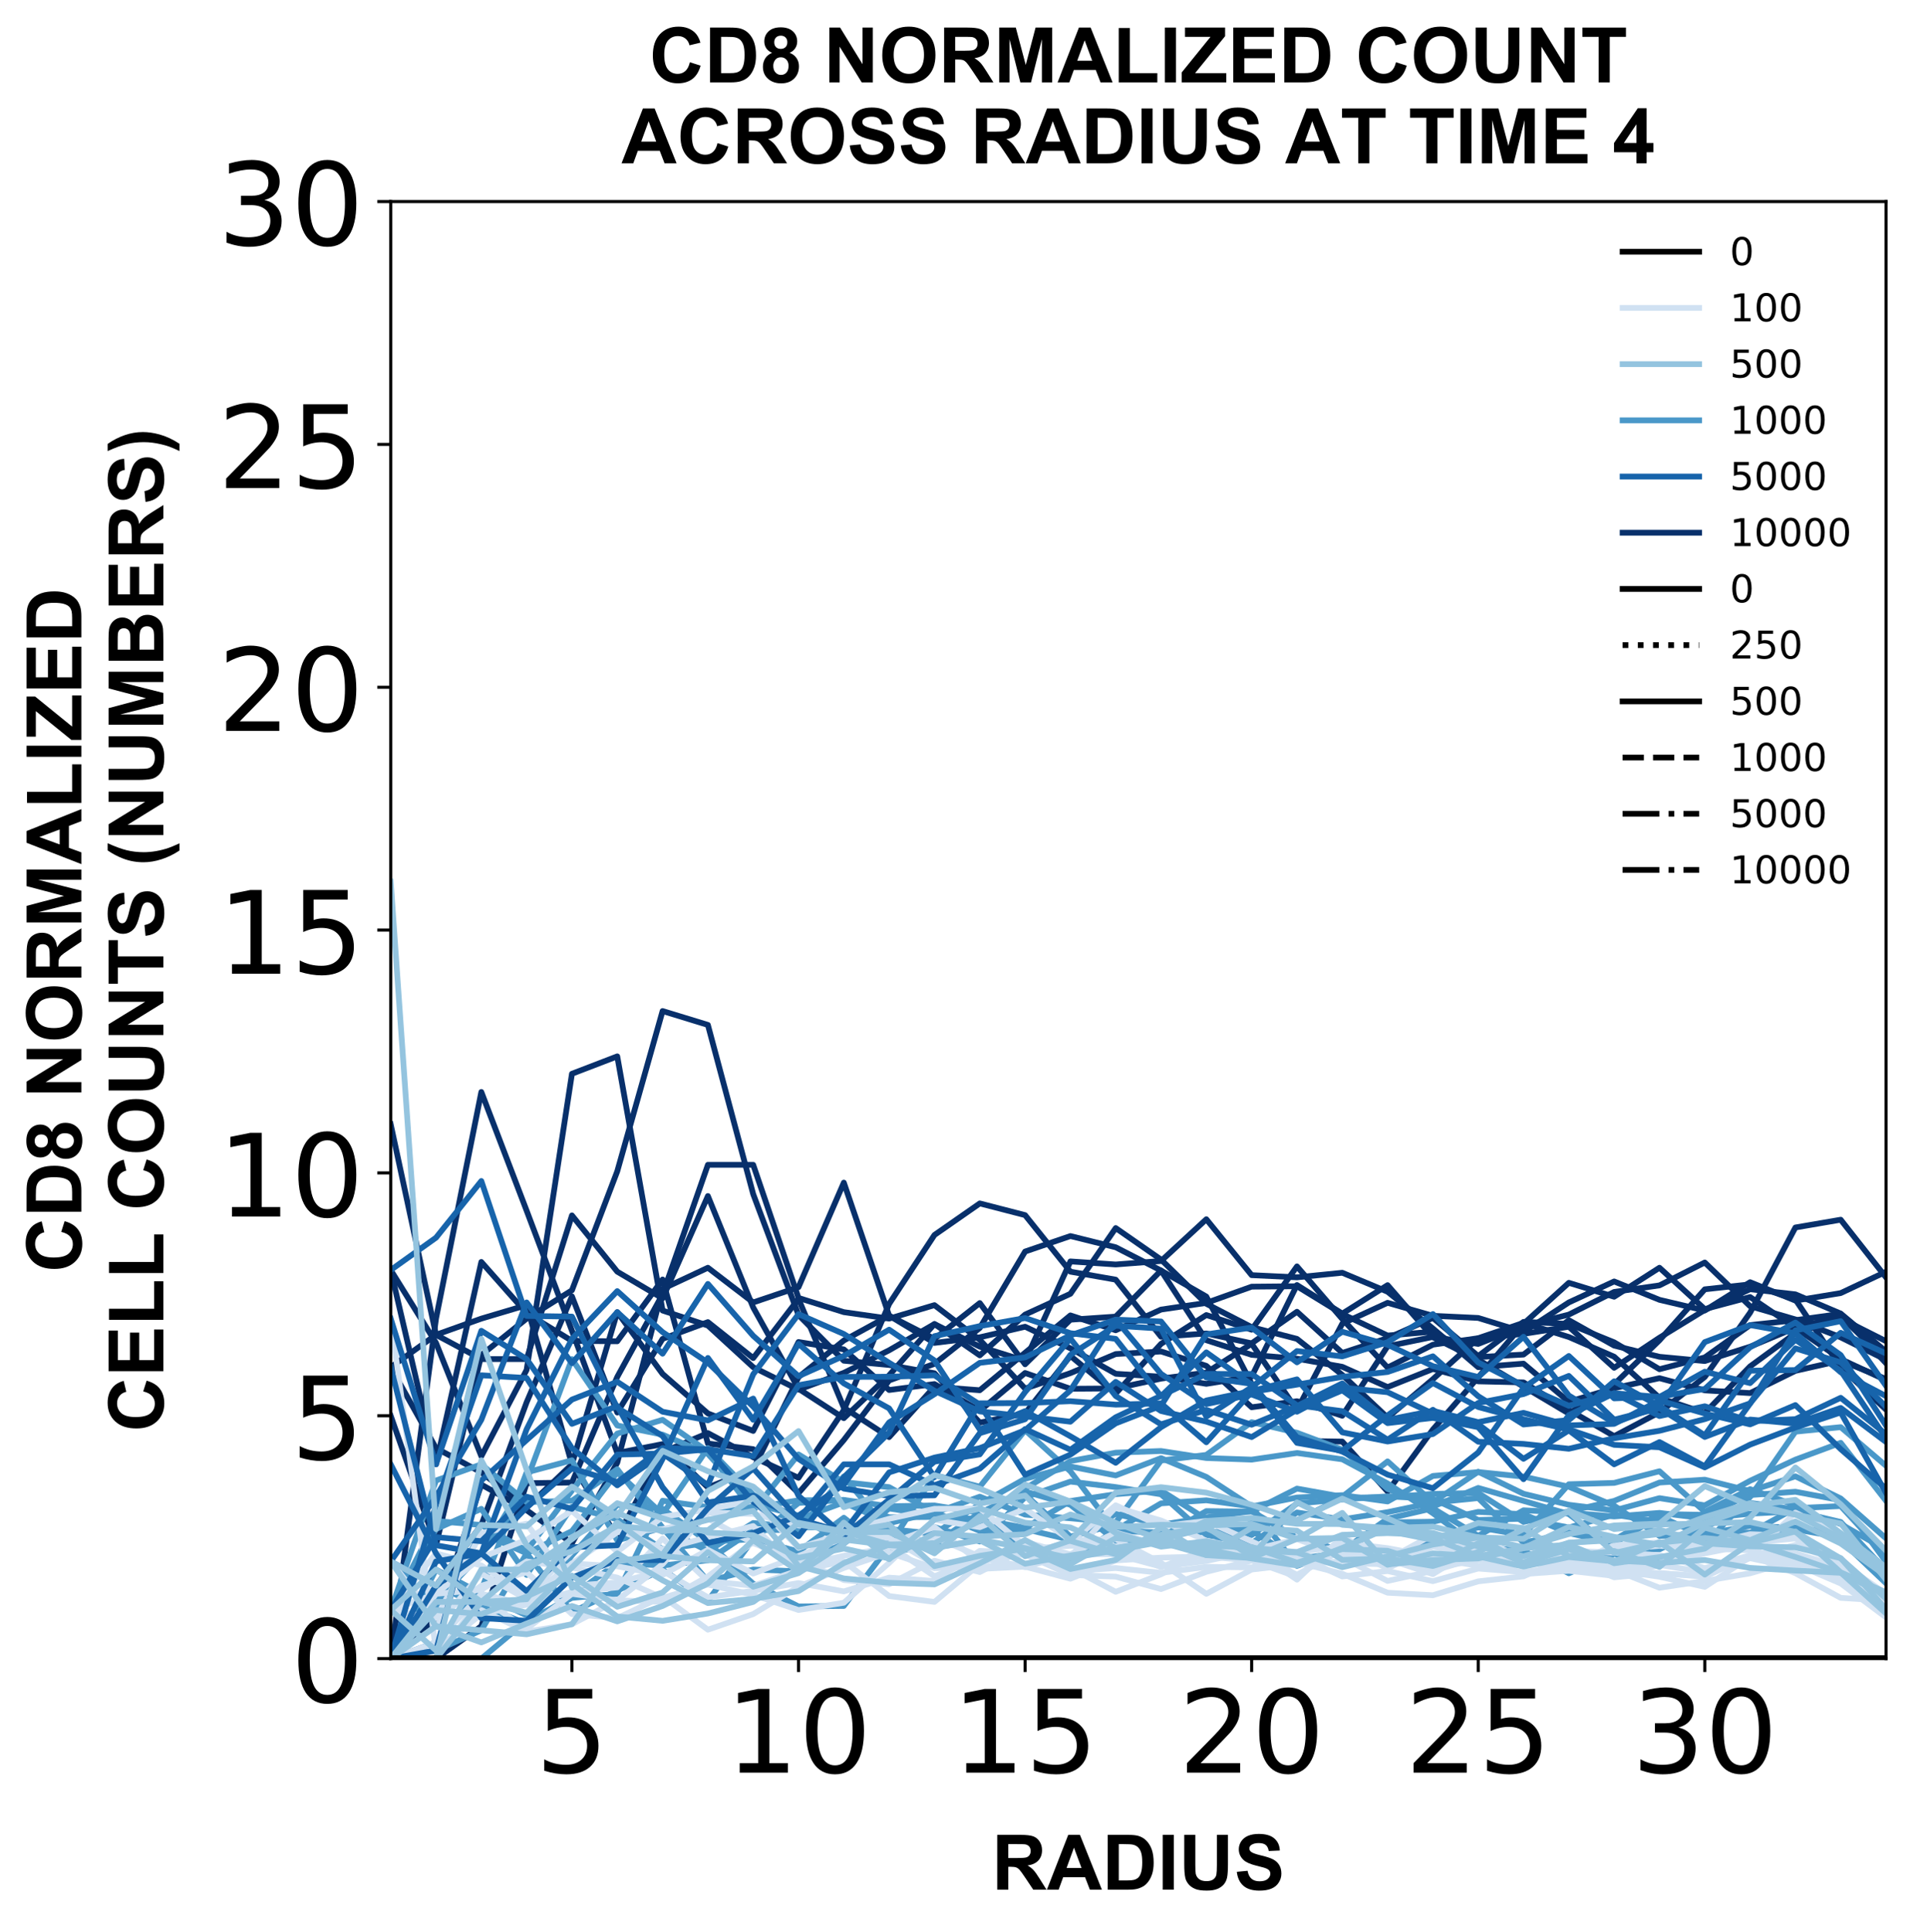 <?xml version="1.0" encoding="utf-8" standalone="no"?>
<!DOCTYPE svg PUBLIC "-//W3C//DTD SVG 1.1//EN"
  "http://www.w3.org/Graphics/SVG/1.1/DTD/svg11.dtd">
<!-- Created with matplotlib (https://matplotlib.org/) -->
<svg height="504.658pt" version="1.1" viewBox="0 0 503.356 504.658" width="503.356pt" xmlns="http://www.w3.org/2000/svg" xmlns:xlink="http://www.w3.org/1999/xlink">
 <defs>
  <style type="text/css">
*{stroke-linecap:butt;stroke-linejoin:round;}
  </style>
 </defs>
 <g id="figure_1">
  <g id="patch_1">
   <path d="M 0 504.658 
L 503.356 504.658 
L 503.356 -0 
L 0 -0 
z
" style="fill:#ffffff;"/>
  </g>
  <g id="axes_1">
   <g id="patch_2">
    <path d="M 102.056 433.161 
L 492.656 433.161 
L 492.656 52.641 
L 102.056 52.641 
z
" style="fill:#ffffff;"/>
   </g>
   <g id="matplotlib.axis_1">
    <g id="xtick_1">
     <g id="line2d_1">
      <defs>
       <path d="M 0 0 
L 0 3.5 
" id="mf8f10bdf8d" style="stroke:#000000;stroke-width:0.8;"/>
      </defs>
      <g>
       <use style="stroke:#000000;stroke-width:0.8;" x="149.401" xlink:href="#mf8f10bdf8d" y="433.161"/>
      </g>
     </g>
     <g id="text_1">
      <!-- 5 -->
      <defs>
       <path d="M 10.797 72.906 
L 49.516 72.906 
L 49.516 64.594 
L 19.828 64.594 
L 19.828 46.734 
Q 21.969 47.469 24.109 47.828 
Q 26.266 48.188 28.422 48.188 
Q 40.625 48.188 47.75 41.5 
Q 54.891 34.812 54.891 23.391 
Q 54.891 11.625 47.562 5.094 
Q 40.234 -1.422 26.906 -1.422 
Q 22.312 -1.422 17.547 -0.641 
Q 12.797 0.141 7.719 1.703 
L 7.719 11.625 
Q 12.109 9.234 16.797 8.062 
Q 21.484 6.891 26.703 6.891 
Q 35.156 6.891 40.078 11.328 
Q 45.016 15.766 45.016 23.391 
Q 45.016 31 40.078 35.438 
Q 35.156 39.891 26.703 39.891 
Q 22.75 39.891 18.812 39.016 
Q 14.891 38.141 10.797 36.281 
z
" id="DejaVuSans-53"/>
      </defs>
      <g transform="translate(139.857 462.957)scale(0.3 -0.3)">
       <use xlink:href="#DejaVuSans-53"/>
      </g>
     </g>
    </g>
    <g id="xtick_2">
     <g id="line2d_2">
      <g>
       <use style="stroke:#000000;stroke-width:0.8;" x="208.583" xlink:href="#mf8f10bdf8d" y="433.161"/>
      </g>
     </g>
     <g id="text_2">
      <!-- 10 -->
      <defs>
       <path d="M 12.406 8.297 
L 28.516 8.297 
L 28.516 63.922 
L 10.984 60.406 
L 10.984 69.391 
L 28.422 72.906 
L 38.281 72.906 
L 38.281 8.297 
L 54.391 8.297 
L 54.391 0 
L 12.406 0 
z
" id="DejaVuSans-49"/>
       <path d="M 31.781 66.406 
Q 24.172 66.406 20.328 58.906 
Q 16.5 51.422 16.5 36.375 
Q 16.5 21.391 20.328 13.891 
Q 24.172 6.391 31.781 6.391 
Q 39.453 6.391 43.281 13.891 
Q 47.125 21.391 47.125 36.375 
Q 47.125 51.422 43.281 58.906 
Q 39.453 66.406 31.781 66.406 
z
M 31.781 74.219 
Q 44.047 74.219 50.516 64.516 
Q 56.984 54.828 56.984 36.375 
Q 56.984 17.969 50.516 8.266 
Q 44.047 -1.422 31.781 -1.422 
Q 19.531 -1.422 13.062 8.266 
Q 6.594 17.969 6.594 36.375 
Q 6.594 54.828 13.062 64.516 
Q 19.531 74.219 31.781 74.219 
z
" id="DejaVuSans-48"/>
      </defs>
      <g transform="translate(189.495 462.957)scale(0.3 -0.3)">
       <use xlink:href="#DejaVuSans-49"/>
       <use x="63.623" xlink:href="#DejaVuSans-48"/>
      </g>
     </g>
    </g>
    <g id="xtick_3">
     <g id="line2d_3">
      <g>
       <use style="stroke:#000000;stroke-width:0.8;" x="267.765" xlink:href="#mf8f10bdf8d" y="433.161"/>
      </g>
     </g>
     <g id="text_3">
      <!-- 15 -->
      <g transform="translate(248.677 462.957)scale(0.3 -0.3)">
       <use xlink:href="#DejaVuSans-49"/>
       <use x="63.623" xlink:href="#DejaVuSans-53"/>
      </g>
     </g>
    </g>
    <g id="xtick_4">
     <g id="line2d_4">
      <g>
       <use style="stroke:#000000;stroke-width:0.8;" x="326.947" xlink:href="#mf8f10bdf8d" y="433.161"/>
      </g>
     </g>
     <g id="text_4">
      <!-- 20 -->
      <defs>
       <path d="M 19.188 8.297 
L 53.609 8.297 
L 53.609 0 
L 7.328 0 
L 7.328 8.297 
Q 12.938 14.109 22.625 23.891 
Q 32.328 33.688 34.812 36.531 
Q 39.547 41.844 41.422 45.531 
Q 43.312 49.219 43.312 52.781 
Q 43.312 58.594 39.234 62.25 
Q 35.156 65.922 28.609 65.922 
Q 23.969 65.922 18.812 64.312 
Q 13.672 62.703 7.812 59.422 
L 7.812 69.391 
Q 13.766 71.781 18.938 73 
Q 24.125 74.219 28.422 74.219 
Q 39.75 74.219 46.484 68.547 
Q 53.219 62.891 53.219 53.422 
Q 53.219 48.922 51.531 44.891 
Q 49.859 40.875 45.406 35.406 
Q 44.188 33.984 37.641 27.219 
Q 31.109 20.453 19.188 8.297 
z
" id="DejaVuSans-50"/>
      </defs>
      <g transform="translate(307.859 462.957)scale(0.3 -0.3)">
       <use xlink:href="#DejaVuSans-50"/>
       <use x="63.623" xlink:href="#DejaVuSans-48"/>
      </g>
     </g>
    </g>
    <g id="xtick_5">
     <g id="line2d_5">
      <g>
       <use style="stroke:#000000;stroke-width:0.8;" x="386.128" xlink:href="#mf8f10bdf8d" y="433.161"/>
      </g>
     </g>
     <g id="text_5">
      <!-- 25 -->
      <g transform="translate(367.041 462.957)scale(0.3 -0.3)">
       <use xlink:href="#DejaVuSans-50"/>
       <use x="63.623" xlink:href="#DejaVuSans-53"/>
      </g>
     </g>
    </g>
    <g id="xtick_6">
     <g id="line2d_6">
      <g>
       <use style="stroke:#000000;stroke-width:0.8;" x="445.31" xlink:href="#mf8f10bdf8d" y="433.161"/>
      </g>
     </g>
     <g id="text_6">
      <!-- 30 -->
      <defs>
       <path d="M 40.578 39.312 
Q 47.656 37.797 51.625 33 
Q 55.609 28.219 55.609 21.188 
Q 55.609 10.406 48.188 4.484 
Q 40.766 -1.422 27.094 -1.422 
Q 22.516 -1.422 17.656 -0.516 
Q 12.797 0.391 7.625 2.203 
L 7.625 11.719 
Q 11.719 9.328 16.594 8.109 
Q 21.484 6.891 26.812 6.891 
Q 36.078 6.891 40.938 10.547 
Q 45.797 14.203 45.797 21.188 
Q 45.797 27.641 41.281 31.266 
Q 36.766 34.906 28.719 34.906 
L 20.219 34.906 
L 20.219 43.016 
L 29.109 43.016 
Q 36.375 43.016 40.234 45.922 
Q 44.094 48.828 44.094 54.297 
Q 44.094 59.906 40.109 62.906 
Q 36.141 65.922 28.719 65.922 
Q 24.656 65.922 20.016 65.031 
Q 15.375 64.156 9.812 62.312 
L 9.812 71.094 
Q 15.438 72.656 20.344 73.438 
Q 25.25 74.219 29.594 74.219 
Q 40.828 74.219 47.359 69.109 
Q 53.906 64.016 53.906 55.328 
Q 53.906 49.266 50.438 45.094 
Q 46.969 40.922 40.578 39.312 
z
" id="DejaVuSans-51"/>
      </defs>
      <g transform="translate(426.223 462.957)scale(0.3 -0.3)">
       <use xlink:href="#DejaVuSans-51"/>
       <use x="63.623" xlink:href="#DejaVuSans-48"/>
      </g>
     </g>
    </g>
    <g id="text_7">
     <!-- RADIUS -->
     <defs>
      <path d="M 7.328 0 
L 7.328 71.578 
L 37.75 71.578 
Q 49.219 71.578 54.422 69.641 
Q 59.625 67.719 62.75 62.781 
Q 65.875 57.859 65.875 51.516 
Q 65.875 43.453 61.125 38.203 
Q 56.391 32.953 46.969 31.594 
Q 51.656 28.859 54.703 25.578 
Q 57.766 22.312 62.938 13.969 
L 71.688 0 
L 54.391 0 
L 43.953 15.578 
Q 38.375 23.922 36.328 26.094 
Q 34.281 28.266 31.984 29.078 
Q 29.688 29.891 24.703 29.891 
L 21.781 29.891 
L 21.781 0 
z
M 21.781 41.312 
L 32.469 41.312 
Q 42.875 41.312 45.453 42.188 
Q 48.047 43.062 49.516 45.203 
Q 50.984 47.359 50.984 50.594 
Q 50.984 54.203 49.047 56.422 
Q 47.125 58.641 43.609 59.234 
Q 41.844 59.469 33.062 59.469 
L 21.781 59.469 
z
" id="Arial-BoldMT-82"/>
      <path d="M 71.828 0 
L 56.109 0 
L 49.859 16.266 
L 21.234 16.266 
L 15.328 0 
L 0 0 
L 27.875 71.578 
L 43.172 71.578 
z
M 45.219 28.328 
L 35.359 54.891 
L 25.688 28.328 
z
" id="Arial-BoldMT-65"/>
      <path d="M 7.234 71.578 
L 33.641 71.578 
Q 42.578 71.578 47.266 70.219 
Q 53.562 68.359 58.047 63.625 
Q 62.547 58.891 64.891 52.031 
Q 67.234 45.172 67.234 35.109 
Q 67.234 26.266 65.047 19.875 
Q 62.359 12.062 57.375 7.234 
Q 53.609 3.562 47.219 1.516 
Q 42.438 0 34.422 0 
L 7.234 0 
z
M 21.688 59.469 
L 21.688 12.062 
L 32.469 12.062 
Q 38.531 12.062 41.219 12.75 
Q 44.734 13.625 47.047 15.719 
Q 49.359 17.828 50.828 22.625 
Q 52.297 27.438 52.297 35.75 
Q 52.297 44.047 50.828 48.484 
Q 49.359 52.938 46.719 55.422 
Q 44.094 57.906 40.047 58.797 
Q 37.016 59.469 28.172 59.469 
z
" id="Arial-BoldMT-68"/>
      <path d="M 6.844 0 
L 6.844 71.578 
L 21.297 71.578 
L 21.297 0 
z
" id="Arial-BoldMT-73"/>
      <path d="M 7.172 71.578 
L 21.625 71.578 
L 21.625 32.812 
Q 21.625 23.578 22.172 20.844 
Q 23.094 16.453 26.578 13.797 
Q 30.078 11.141 36.141 11.141 
Q 42.281 11.141 45.406 13.641 
Q 48.531 16.156 49.172 19.812 
Q 49.812 23.484 49.812 31.984 
L 49.812 71.578 
L 64.266 71.578 
L 64.266 33.984 
Q 64.266 21.094 63.094 15.766 
Q 61.922 10.453 58.766 6.781 
Q 55.609 3.125 50.328 0.953 
Q 45.062 -1.219 36.578 -1.219 
Q 26.312 -1.219 21.016 1.141 
Q 15.719 3.516 12.641 7.297 
Q 9.578 11.078 8.594 15.234 
Q 7.172 21.391 7.172 33.406 
z
" id="Arial-BoldMT-85"/>
      <path d="M 3.609 23.297 
L 17.672 24.656 
Q 18.953 17.578 22.828 14.25 
Q 26.703 10.938 33.297 10.938 
Q 40.281 10.938 43.812 13.891 
Q 47.359 16.844 47.359 20.797 
Q 47.359 23.344 45.875 25.125 
Q 44.391 26.906 40.672 28.219 
Q 38.141 29.109 29.109 31.344 
Q 17.484 34.234 12.797 38.422 
Q 6.203 44.344 6.203 52.828 
Q 6.203 58.297 9.297 63.062 
Q 12.406 67.828 18.234 70.312 
Q 24.078 72.797 32.328 72.797 
Q 45.797 72.797 52.609 66.891 
Q 59.422 60.984 59.766 51.125 
L 45.312 50.484 
Q 44.391 56 41.328 58.422 
Q 38.281 60.844 32.172 60.844 
Q 25.875 60.844 22.312 58.25 
Q 20.016 56.594 20.016 53.812 
Q 20.016 51.266 22.172 49.469 
Q 24.906 47.172 35.453 44.672 
Q 46 42.188 51.047 39.516 
Q 56.109 36.859 58.953 32.25 
Q 61.812 27.641 61.812 20.844 
Q 61.812 14.703 58.391 9.328 
Q 54.984 3.953 48.734 1.344 
Q 42.484 -1.266 33.156 -1.266 
Q 19.578 -1.266 12.297 5 
Q 5.031 11.281 3.609 23.297 
z
" id="Arial-BoldMT-83"/>
     </defs>
     <g transform="translate(259.02 493.511)scale(0.2 -0.2)">
      <use xlink:href="#Arial-BoldMT-82"/>
      <use x="72.217" xlink:href="#Arial-BoldMT-65"/>
      <use x="144.434" xlink:href="#Arial-BoldMT-68"/>
      <use x="216.65" xlink:href="#Arial-BoldMT-73"/>
      <use x="244.434" xlink:href="#Arial-BoldMT-85"/>
      <use x="316.65" xlink:href="#Arial-BoldMT-83"/>
     </g>
    </g>
   </g>
   <g id="matplotlib.axis_2">
    <g id="ytick_1">
     <g id="line2d_7">
      <defs>
       <path d="M 0 0 
L -3.5 0 
" id="mdf2367d057" style="stroke:#000000;stroke-width:0.8;"/>
      </defs>
      <g>
       <use style="stroke:#000000;stroke-width:0.8;" x="102.056" xlink:href="#mdf2367d057" y="433.161"/>
      </g>
     </g>
     <g id="text_8">
      <!-- 0 -->
      <g transform="translate(75.968 444.559)scale(0.3 -0.3)">
       <use xlink:href="#DejaVuSans-48"/>
      </g>
     </g>
    </g>
    <g id="ytick_2">
     <g id="line2d_8">
      <g>
       <use style="stroke:#000000;stroke-width:0.8;" x="102.056" xlink:href="#mdf2367d057" y="369.741"/>
      </g>
     </g>
     <g id="text_9">
      <!-- 5 -->
      <g transform="translate(75.968 381.139)scale(0.3 -0.3)">
       <use xlink:href="#DejaVuSans-53"/>
      </g>
     </g>
    </g>
    <g id="ytick_3">
     <g id="line2d_9">
      <g>
       <use style="stroke:#000000;stroke-width:0.8;" x="102.056" xlink:href="#mdf2367d057" y="306.321"/>
      </g>
     </g>
     <g id="text_10">
      <!-- 10 -->
      <g transform="translate(56.881 317.719)scale(0.3 -0.3)">
       <use xlink:href="#DejaVuSans-49"/>
       <use x="63.623" xlink:href="#DejaVuSans-48"/>
      </g>
     </g>
    </g>
    <g id="ytick_4">
     <g id="line2d_10">
      <g>
       <use style="stroke:#000000;stroke-width:0.8;" x="102.056" xlink:href="#mdf2367d057" y="242.901"/>
      </g>
     </g>
     <g id="text_11">
      <!-- 15 -->
      <g transform="translate(56.881 254.299)scale(0.3 -0.3)">
       <use xlink:href="#DejaVuSans-49"/>
       <use x="63.623" xlink:href="#DejaVuSans-53"/>
      </g>
     </g>
    </g>
    <g id="ytick_5">
     <g id="line2d_11">
      <g>
       <use style="stroke:#000000;stroke-width:0.8;" x="102.056" xlink:href="#mdf2367d057" y="179.481"/>
      </g>
     </g>
     <g id="text_12">
      <!-- 20 -->
      <g transform="translate(56.881 190.879)scale(0.3 -0.3)">
       <use xlink:href="#DejaVuSans-50"/>
       <use x="63.623" xlink:href="#DejaVuSans-48"/>
      </g>
     </g>
    </g>
    <g id="ytick_6">
     <g id="line2d_12">
      <g>
       <use style="stroke:#000000;stroke-width:0.8;" x="102.056" xlink:href="#mdf2367d057" y="116.061"/>
      </g>
     </g>
     <g id="text_13">
      <!-- 25 -->
      <g transform="translate(56.881 127.459)scale(0.3 -0.3)">
       <use xlink:href="#DejaVuSans-50"/>
       <use x="63.623" xlink:href="#DejaVuSans-53"/>
      </g>
     </g>
    </g>
    <g id="ytick_7">
     <g id="line2d_13">
      <g>
       <use style="stroke:#000000;stroke-width:0.8;" x="102.056" xlink:href="#mdf2367d057" y="52.641"/>
      </g>
     </g>
     <g id="text_14">
      <!-- 30 -->
      <g transform="translate(56.881 64.039)scale(0.3 -0.3)">
       <use xlink:href="#DejaVuSans-51"/>
       <use x="63.623" xlink:href="#DejaVuSans-48"/>
      </g>
     </g>
    </g>
    <g id="text_15">
     <!-- CD8 NORMALIZED -->
     <defs>
      <path d="M 53.078 26.312 
L 67.094 21.875 
Q 63.875 10.156 56.375 4.469 
Q 48.875 -1.219 37.359 -1.219 
Q 23.094 -1.219 13.906 8.516 
Q 4.734 18.266 4.734 35.156 
Q 4.734 53.031 13.953 62.906 
Q 23.188 72.797 38.234 72.797 
Q 51.375 72.797 59.578 65.047 
Q 64.453 60.453 66.891 51.859 
L 52.594 48.438 
Q 51.312 54 47.281 57.219 
Q 43.266 60.453 37.5 60.453 
Q 29.547 60.453 24.578 54.734 
Q 19.625 49.031 19.625 36.234 
Q 19.625 22.656 24.5 16.891 
Q 29.391 11.141 37.203 11.141 
Q 42.969 11.141 47.109 14.797 
Q 51.266 18.453 53.078 26.312 
z
" id="Arial-BoldMT-67"/>
      <path d="M 16.016 38.625 
Q 10.688 40.875 8.266 44.797 
Q 5.859 48.734 5.859 53.422 
Q 5.859 61.422 11.453 66.641 
Q 17.047 71.875 27.344 71.875 
Q 37.547 71.875 43.188 66.641 
Q 48.828 61.422 48.828 53.422 
Q 48.828 48.438 46.234 44.547 
Q 43.656 40.672 38.969 38.625 
Q 44.922 36.234 48.016 31.641 
Q 51.125 27.047 51.125 21.047 
Q 51.125 11.141 44.797 4.938 
Q 38.484 -1.266 27.984 -1.266 
Q 18.219 -1.266 11.719 3.859 
Q 4.047 9.906 4.047 20.453 
Q 4.047 26.266 6.922 31.125 
Q 9.812 35.984 16.016 38.625 
z
M 18.844 52.438 
Q 18.844 48.344 21.156 46.047 
Q 23.484 43.75 27.344 43.75 
Q 31.25 43.75 33.594 46.062 
Q 35.938 48.391 35.938 52.484 
Q 35.938 56.344 33.609 58.656 
Q 31.297 60.984 27.484 60.984 
Q 23.531 60.984 21.188 58.641 
Q 18.844 56.297 18.844 52.438 
z
M 17.578 21.781 
Q 17.578 16.109 20.484 12.938 
Q 23.391 9.766 27.734 9.766 
Q 31.984 9.766 34.766 12.812 
Q 37.547 15.875 37.547 21.625 
Q 37.547 26.656 34.719 29.703 
Q 31.891 32.766 27.547 32.766 
Q 22.516 32.766 20.047 29.297 
Q 17.578 25.828 17.578 21.781 
z
" id="Arial-BoldMT-56"/>
      <path id="Arial-BoldMT-32"/>
      <path d="M 7.422 0 
L 7.422 71.578 
L 21.484 71.578 
L 50.781 23.781 
L 50.781 71.578 
L 64.203 71.578 
L 64.203 0 
L 49.703 0 
L 20.844 46.688 
L 20.844 0 
z
" id="Arial-BoldMT-78"/>
      <path d="M 4.344 35.359 
Q 4.344 46.297 7.625 53.719 
Q 10.062 59.188 14.281 63.531 
Q 18.5 67.875 23.531 69.969 
Q 30.219 72.797 38.969 72.797 
Q 54.781 72.797 64.281 62.984 
Q 73.781 53.172 73.781 35.688 
Q 73.781 18.359 64.359 8.562 
Q 54.938 -1.219 39.156 -1.219 
Q 23.188 -1.219 13.766 8.516 
Q 4.344 18.266 4.344 35.359 
z
M 19.234 35.844 
Q 19.234 23.688 24.844 17.406 
Q 30.469 11.141 39.109 11.141 
Q 47.75 11.141 53.297 17.359 
Q 58.844 23.578 58.844 36.031 
Q 58.844 48.344 53.438 54.391 
Q 48.047 60.453 39.109 60.453 
Q 30.172 60.453 24.703 54.312 
Q 19.234 48.188 19.234 35.844 
z
" id="Arial-BoldMT-79"/>
      <path d="M 7.078 0 
L 7.078 71.578 
L 28.719 71.578 
L 41.703 22.75 
L 54.547 71.578 
L 76.219 71.578 
L 76.219 0 
L 62.797 0 
L 62.797 56.344 
L 48.578 0 
L 34.672 0 
L 20.516 56.344 
L 20.516 0 
z
" id="Arial-BoldMT-77"/>
      <path d="M 7.672 0 
L 7.672 71 
L 22.125 71 
L 22.125 12.062 
L 58.062 12.062 
L 58.062 0 
z
" id="Arial-BoldMT-76"/>
      <path d="M 1.078 0 
L 1.078 13.031 
L 38.672 59.469 
L 5.328 59.469 
L 5.328 71.578 
L 57.719 71.578 
L 57.719 60.359 
L 18.5 12.062 
L 59.234 12.062 
L 59.234 0 
z
" id="Arial-BoldMT-90"/>
      <path d="M 7.281 0 
L 7.281 71.578 
L 60.359 71.578 
L 60.359 59.469 
L 21.734 59.469 
L 21.734 43.609 
L 57.672 43.609 
L 57.672 31.547 
L 21.734 31.547 
L 21.734 12.062 
L 61.719 12.062 
L 61.719 0 
z
" id="Arial-BoldMT-69"/>
     </defs>
     <g transform="translate(21.253 332.343)rotate(-90)scale(0.2 -0.2)">
      <use xlink:href="#Arial-BoldMT-67"/>
      <use x="72.217" xlink:href="#Arial-BoldMT-68"/>
      <use x="144.434" xlink:href="#Arial-BoldMT-56"/>
      <use x="200.049" xlink:href="#Arial-BoldMT-32"/>
      <use x="227.832" xlink:href="#Arial-BoldMT-78"/>
      <use x="300.049" xlink:href="#Arial-BoldMT-79"/>
      <use x="377.832" xlink:href="#Arial-BoldMT-82"/>
      <use x="450.049" xlink:href="#Arial-BoldMT-77"/>
      <use x="533.35" xlink:href="#Arial-BoldMT-65"/>
      <use x="605.566" xlink:href="#Arial-BoldMT-76"/>
      <use x="666.65" xlink:href="#Arial-BoldMT-73"/>
      <use x="694.434" xlink:href="#Arial-BoldMT-90"/>
      <use x="755.518" xlink:href="#Arial-BoldMT-69"/>
      <use x="822.217" xlink:href="#Arial-BoldMT-68"/>
     </g>
     <!-- CELL COUNTS (NUMBERS) -->
     <defs>
      <path d="M 23.391 0 
L 23.391 59.469 
L 2.156 59.469 
L 2.156 71.578 
L 59.031 71.578 
L 59.031 59.469 
L 37.844 59.469 
L 37.844 0 
z
" id="Arial-BoldMT-84"/>
      <path d="M 29.938 -21.047 
L 20.516 -21.047 
Q 13.031 -9.766 9.125 2.391 
Q 5.219 14.547 5.219 25.922 
Q 5.219 40.047 10.062 52.641 
Q 14.266 63.578 20.703 72.797 
L 30.078 72.797 
Q 23.391 58.016 20.875 47.625 
Q 18.359 37.25 18.359 25.641 
Q 18.359 17.625 19.844 9.219 
Q 21.344 0.828 23.922 -6.734 
Q 25.641 -11.719 29.938 -21.047 
z
" id="Arial-BoldMT-40"/>
      <path d="M 7.328 71.578 
L 35.938 71.578 
Q 44.438 71.578 48.609 70.875 
Q 52.781 70.172 56.078 67.922 
Q 59.375 65.672 61.562 61.938 
Q 63.766 58.203 63.766 53.562 
Q 63.766 48.531 61.047 44.328 
Q 58.344 40.141 53.719 38.031 
Q 60.25 36.141 63.766 31.547 
Q 67.281 26.953 67.281 20.75 
Q 67.281 15.875 65.016 11.25 
Q 62.75 6.641 58.812 3.875 
Q 54.891 1.125 49.125 0.484 
Q 45.516 0.094 31.688 0 
L 7.328 0 
z
M 21.781 59.672 
L 21.781 43.109 
L 31.25 43.109 
Q 39.703 43.109 41.75 43.359 
Q 45.453 43.797 47.578 45.922 
Q 49.703 48.047 49.703 51.516 
Q 49.703 54.828 47.875 56.906 
Q 46.047 58.984 42.438 59.422 
Q 40.281 59.672 30.078 59.672 
z
M 21.781 31.203 
L 21.781 12.062 
L 35.156 12.062 
Q 42.969 12.062 45.062 12.5 
Q 48.297 13.094 50.312 15.359 
Q 52.344 17.625 52.344 21.438 
Q 52.344 24.656 50.781 26.906 
Q 49.219 29.156 46.266 30.172 
Q 43.312 31.203 33.453 31.203 
z
" id="Arial-BoldMT-66"/>
      <path d="M 3.375 -21.047 
Q 7.422 -12.359 9.078 -7.719 
Q 10.75 -3.078 12.156 2.969 
Q 13.578 9.031 14.25 14.469 
Q 14.938 19.922 14.938 25.641 
Q 14.938 37.25 12.453 47.625 
Q 9.969 58.016 3.266 72.797 
L 12.594 72.797 
Q 19.969 62.312 24.047 50.531 
Q 28.125 38.766 28.125 26.656 
Q 28.125 16.453 24.906 4.781 
Q 21.234 -8.297 12.844 -21.047 
z
" id="Arial-BoldMT-41"/>
     </defs>
     <g transform="translate(42.671 374.003)rotate(-90)scale(0.2 -0.2)">
      <use xlink:href="#Arial-BoldMT-67"/>
      <use x="72.217" xlink:href="#Arial-BoldMT-69"/>
      <use x="138.916" xlink:href="#Arial-BoldMT-76"/>
      <use x="200" xlink:href="#Arial-BoldMT-76"/>
      <use x="261.068" xlink:href="#Arial-BoldMT-32"/>
      <use x="288.852" xlink:href="#Arial-BoldMT-67"/>
      <use x="361.068" xlink:href="#Arial-BoldMT-79"/>
      <use x="438.852" xlink:href="#Arial-BoldMT-85"/>
      <use x="511.068" xlink:href="#Arial-BoldMT-78"/>
      <use x="583.285" xlink:href="#Arial-BoldMT-84"/>
      <use x="644.369" xlink:href="#Arial-BoldMT-83"/>
      <use x="711.068" xlink:href="#Arial-BoldMT-32"/>
      <use x="738.852" xlink:href="#Arial-BoldMT-40"/>
      <use x="772.152" xlink:href="#Arial-BoldMT-78"/>
      <use x="844.369" xlink:href="#Arial-BoldMT-85"/>
      <use x="916.586" xlink:href="#Arial-BoldMT-77"/>
      <use x="999.887" xlink:href="#Arial-BoldMT-66"/>
      <use x="1072.104" xlink:href="#Arial-BoldMT-69"/>
      <use x="1138.803" xlink:href="#Arial-BoldMT-82"/>
      <use x="1211.02" xlink:href="#Arial-BoldMT-83"/>
      <use x="1277.719" xlink:href="#Arial-BoldMT-41"/>
     </g>
    </g>
   </g>
   <g id="line2d_14">
    <path clip-path="url(#p767893406e)" d="M 102.056 331.689 
L 113.892 350.715 
L 125.728 380.311 
L 137.565 357.762 
L 149.401 280.425 
L 161.237 275.88 
L 173.074 342.259 
L 184.91 346.185 
L 196.747 357.057 
L 208.583 362.929 
L 220.419 358.537 
L 232.256 352.637 
L 244.092 345.783 
L 255.928 351.691 
L 267.765 355.396 
L 279.601 329.434 
L 291.437 330.236 
L 303.274 329.327 
L 315.11 318.418 
L 326.947 333.024 
L 338.783 333.592 
L 350.619 332.394 
L 362.456 337.359 
L 374.292 346.947 
L 386.128 357.057 
L 397.965 356.127 
L 409.801 366.082 
L 421.637 362.538 
L 433.474 359.926 
L 445.31 363.108 
L 457.147 363.822 
L 468.983 358.012 
L 480.819 355.34 
L 492.656 360.132 
" style="fill:none;stroke:#08306b;stroke-linecap:square;stroke-width:1.5;"/>
   </g>
   <g id="line2d_15">
    <path clip-path="url(#p767893406e)" d="M 102.056 357.057 
L 113.892 348.601 
L 125.728 344.373 
L 137.565 340.85 
L 149.401 382.425 
L 161.237 401.451 
L 173.074 379.254 
L 184.91 374.271 
L 196.747 380.575 
L 208.583 385.949 
L 220.419 368.261 
L 232.256 340.53 
L 244.092 322.529 
L 255.928 314.289 
L 267.765 317.344 
L 279.601 332.112 
L 291.437 334.2 
L 303.274 349.099 
L 315.11 348.249 
L 326.947 350.827 
L 338.783 342.576 
L 350.619 353.333 
L 362.456 349.466 
L 374.292 344.189 
L 386.128 354.151 
L 397.965 345.219 
L 409.801 345.755 
L 421.637 350.559 
L 433.474 357.586 
L 445.31 354.506 
L 457.147 346.064 
L 468.983 344.782 
L 480.819 343.118 
L 492.656 356.032 
" style="fill:none;stroke:#08306b;stroke-linecap:square;stroke-width:1.5;"/>
   </g>
   <g id="line2d_16">
    <path clip-path="url(#p767893406e)" d="M 102.056 433.161 
L 113.892 433.161 
L 125.728 424.705 
L 137.565 387.358 
L 149.401 387.182 
L 161.237 359.594 
L 173.074 338.031 
L 184.91 304.207 
L 196.747 304.207 
L 208.583 338.971 
L 220.419 342.682 
L 232.256 344.373 
L 244.092 340.85 
L 255.928 349.902 
L 267.765 362.644 
L 279.601 358.608 
L 291.437 353.622 
L 303.274 352.954 
L 315.11 356.705 
L 326.947 367.516 
L 338.783 365.936 
L 350.619 369.741 
L 362.456 351.58 
L 374.292 349.153 
L 386.128 350.979 
L 397.965 346.318 
L 409.801 343.316 
L 421.637 337.405 
L 433.474 335.691 
L 445.31 329.721 
L 457.147 341.132 
L 468.983 344.578 
L 480.819 349.262 
L 492.656 355.135 
" style="fill:none;stroke:#08306b;stroke-linecap:square;stroke-width:1.5;"/>
   </g>
   <g id="line2d_17">
    <path clip-path="url(#p767893406e)" d="M 102.056 293.637 
L 113.892 348.601 
L 125.728 354.943 
L 137.565 354.943 
L 149.401 317.42 
L 161.237 332.112 
L 173.074 339.088 
L 184.91 312.361 
L 196.747 341.466 
L 208.583 362.695 
L 220.419 370.375 
L 232.256 359.171 
L 244.092 345.783 
L 255.928 353.968 
L 267.765 343.316 
L 279.601 337.89 
L 291.437 320.723 
L 303.274 328.953 
L 315.11 340.498 
L 326.947 346.599 
L 338.783 349.658 
L 350.619 359.071 
L 362.456 370.222 
L 374.292 360.182 
L 386.128 349.482 
L 397.965 348.348 
L 409.801 346.487 
L 421.637 357.214 
L 433.474 349.356 
L 445.31 342.113 
L 457.147 336.692 
L 468.983 338.031 
L 480.819 343.052 
L 492.656 352.957 
" style="fill:none;stroke:#08306b;stroke-linecap:square;stroke-width:1.5;"/>
   </g>
   <g id="line2d_18">
    <path clip-path="url(#p767893406e)" d="M 102.056 331.689 
L 113.892 382.425 
L 125.728 329.575 
L 137.565 342.964 
L 149.401 350.187 
L 161.237 350.292 
L 173.074 334.156 
L 184.91 376.989 
L 196.747 378.462 
L 208.583 389.942 
L 220.419 376.083 
L 232.256 360.517 
L 244.092 356.176 
L 255.928 346.812 
L 267.765 326.857 
L 279.601 322.81 
L 291.437 325.744 
L 303.274 331.814 
L 315.11 338.618 
L 326.947 361.397 
L 338.783 376.295 
L 350.619 376.486 
L 362.456 389.536 
L 374.292 373.326 
L 386.128 359.7 
L 397.965 345.726 
L 409.801 335.023 
L 421.637 338.658 
L 433.474 331.085 
L 445.31 341.895 
L 457.147 338.736 
L 468.983 346.76 
L 480.819 354.943 
L 492.656 360.452 
" style="fill:none;stroke:#08306b;stroke-linecap:square;stroke-width:1.5;"/>
   </g>
   <g id="line2d_19">
    <path clip-path="url(#p767893406e)" d="M 102.056 433.161 
L 113.892 344.373 
L 125.728 285.181 
L 137.565 316.187 
L 149.401 347.544 
L 161.237 379.466 
L 173.074 377.14 
L 184.91 388.465 
L 196.747 383.747 
L 208.583 359.641 
L 220.419 350.081 
L 232.256 343.605 
L 244.092 349.658 
L 255.928 340.308 
L 267.765 356.302 
L 279.601 344.655 
L 291.437 343.845 
L 303.274 331.814 
L 315.11 350.011 
L 326.947 353.831 
L 338.783 354.838 
L 350.619 356.957 
L 362.456 362.246 
L 374.292 357.517 
L 386.128 360.757 
L 397.965 361.032 
L 409.801 368.196 
L 421.637 375.065 
L 433.474 368.835 
L 445.31 359.609 
L 457.147 342.823 
L 468.983 320.574 
L 480.819 318.543 
L 492.656 333.611 
" style="fill:none;stroke:#08306b;stroke-linecap:square;stroke-width:1.5;"/>
   </g>
   <g id="line2d_20">
    <path clip-path="url(#p767893406e)" d="M 102.056 433.161 
L 113.892 414.135 
L 125.728 398.28 
L 137.565 366.218 
L 149.401 338.56 
L 161.237 368.896 
L 173.074 349.658 
L 184.91 345.279 
L 196.747 354.679 
L 208.583 339.206 
L 220.419 367.627 
L 232.256 375.315 
L 244.092 362.166 
L 255.928 363.074 
L 267.765 353.282 
L 279.601 343.528 
L 291.437 347.412 
L 303.274 342.011 
L 315.11 340.263 
L 326.947 336.029 
L 338.783 335.917 
L 350.619 343.165 
L 362.456 348.793 
L 374.292 347.774 
L 386.128 354.415 
L 397.965 353.759 
L 409.801 344.78 
L 421.637 351.42 
L 433.474 354.339 
L 445.31 355.454 
L 457.147 351.702 
L 468.983 346.76 
L 480.819 343.845 
L 492.656 355.071 
" style="fill:none;stroke:#08306b;stroke-linecap:square;stroke-width:1.5;"/>
   </g>
   <g id="line2d_21">
    <path clip-path="url(#p767893406e)" d="M 102.056 369.741 
L 113.892 403.565 
L 125.728 353.886 
L 137.565 344.373 
L 149.401 336.974 
L 161.237 305.898 
L 173.074 264.041 
L 184.91 267.665 
L 196.747 311.87 
L 208.583 343.434 
L 220.419 355.366 
L 232.256 356.481 
L 244.092 358.643 
L 255.928 371.53 
L 267.765 369.137 
L 279.601 354.098 
L 291.437 363.928 
L 303.274 350.964 
L 315.11 343.434 
L 326.947 347.266 
L 338.783 330.738 
L 350.619 344.474 
L 362.456 357.153 
L 374.292 351.175 
L 386.128 349.482 
L 397.965 345.473 
L 409.801 349.17 
L 421.637 354.317 
L 433.474 365.06 
L 445.31 369.012 
L 457.147 356.846 
L 468.983 348.192 
L 480.819 344.307 
L 492.656 350.267 
" style="fill:none;stroke:#08306b;stroke-linecap:square;stroke-width:1.5;"/>
   </g>
   <g id="line2d_22">
    <path clip-path="url(#p767893406e)" d="M 102.056 357.057 
L 113.892 378.197 
L 125.728 384.539 
L 137.565 393.7 
L 149.401 382.425 
L 161.237 342.682 
L 173.074 358.819 
L 184.91 369.137 
L 196.747 373.705 
L 208.583 350.48 
L 220.419 352.406 
L 232.256 363.015 
L 244.092 361.461 
L 255.928 368.44 
L 267.765 358.567 
L 279.601 362.695 
L 291.437 362.606 
L 303.274 360.042 
L 315.11 358.467 
L 326.947 350.938 
L 338.783 368.261 
L 350.619 345.682 
L 362.456 340.241 
L 374.292 343.638 
L 386.128 344.197 
L 397.965 347.84 
L 409.801 340.145 
L 421.637 334.665 
L 433.474 339.466 
L 445.31 342.259 
L 457.147 334.86 
L 468.983 339.668 
L 480.819 337.701 
L 492.656 332.138 
" style="fill:none;stroke:#08306b;stroke-linecap:square;stroke-width:1.5;"/>
   </g>
   <g id="line2d_23">
    <path clip-path="url(#p767893406e)" d="M 102.056 433.161 
L 113.892 422.591 
L 125.728 387.71 
L 137.565 394.405 
L 149.401 403.037 
L 161.237 382.002 
L 173.074 336.622 
L 184.91 331.085 
L 196.747 340.145 
L 208.583 336.152 
L 220.419 308.858 
L 232.256 343.605 
L 244.092 350.715 
L 255.928 349.252 
L 267.765 346.487 
L 279.601 352.125 
L 291.437 358.775 
L 303.274 359.544 
L 315.11 361.403 
L 326.947 359.505 
L 338.783 335.6 
L 350.619 343.065 
L 362.456 335.629 
L 374.292 349.245 
L 386.128 355.119 
L 397.965 362.131 
L 409.801 369.172 
L 421.637 361.52 
L 433.474 350.036 
L 445.31 336.719 
L 457.147 335.424 
L 468.983 339.395 
L 480.819 357.057 
L 492.656 368.14 
" style="fill:none;stroke:#08306b;stroke-linecap:square;stroke-width:1.5;"/>
   </g>
   <g id="line2d_24">
    <path clip-path="url(#p767893406e)" d="M 102.056 433.161 
L 113.892 428.933 
L 125.728 415.192 
L 137.565 384.539 
L 149.401 381.368 
L 161.237 402.297 
L 173.074 398.985 
L 184.91 405.075 
L 196.747 397.752 
L 208.583 398.867 
L 220.419 398.914 
L 232.256 402.989 
L 244.092 398.809 
L 255.928 402.59 
L 267.765 391.032 
L 279.601 386.935 
L 291.437 388.371 
L 303.274 390.259 
L 315.11 400.864 
L 326.947 403.009 
L 338.783 395.004 
L 350.619 396.821 
L 362.456 394.917 
L 374.292 392.444 
L 386.128 391.234 
L 397.965 402.889 
L 409.801 400.394 
L 421.637 403.017 
L 433.474 396.015 
L 445.31 401.305 
L 457.147 400.324 
L 468.983 399.405 
L 480.819 401.517 
L 492.656 412.406 
" style="fill:none;stroke:#4a98c9;stroke-linecap:square;stroke-width:1.5;"/>
   </g>
   <g id="line2d_25">
    <path clip-path="url(#p767893406e)" d="M 102.056 420.477 
L 113.892 399.337 
L 125.728 394.052 
L 137.565 411.317 
L 149.401 393.524 
L 161.237 396.8 
L 173.074 404.622 
L 184.91 402.961 
L 196.747 413.607 
L 208.583 419.538 
L 220.419 419.42 
L 232.256 403.757 
L 244.092 385.244 
L 255.928 388.279 
L 267.765 373.516 
L 279.601 384.257 
L 291.437 399.866 
L 303.274 400.208 
L 315.11 400.159 
L 326.947 399.782 
L 338.783 407.053 
L 350.619 405.579 
L 362.456 397.608 
L 374.292 397.407 
L 386.128 394.845 
L 397.965 395.447 
L 409.801 400.394 
L 421.637 402.156 
L 433.474 395.411 
L 445.31 395.62 
L 457.147 390.458 
L 468.983 389.586 
L 480.819 391.806 
L 492.656 407.857 
" style="fill:none;stroke:#4a98c9;stroke-linecap:square;stroke-width:1.5;"/>
   </g>
   <g id="line2d_26">
    <path clip-path="url(#p767893406e)" d="M 102.056 433.161 
L 113.892 431.047 
L 125.728 425.762 
L 137.565 405.679 
L 149.401 399.866 
L 161.237 384.539 
L 173.074 395.462 
L 184.91 378.197 
L 196.747 390.353 
L 208.583 396.753 
L 220.419 392.361 
L 232.256 397.8 
L 244.092 394.933 
L 255.928 399.825 
L 267.765 399.337 
L 279.601 402.156 
L 291.437 395.373 
L 303.274 398.218 
L 315.11 396.284 
L 326.947 394.664 
L 338.783 401.663 
L 350.619 404.975 
L 362.456 396.647 
L 374.292 393.914 
L 386.128 401.099 
L 397.965 394.433 
L 409.801 395.028 
L 421.637 396.049 
L 433.474 395.109 
L 445.31 396.567 
L 457.147 395.321 
L 468.983 394.7 
L 480.819 397.488 
L 492.656 410.163 
" style="fill:none;stroke:#4a98c9;stroke-linecap:square;stroke-width:1.5;"/>
   </g>
   <g id="line2d_27">
    <path clip-path="url(#p767893406e)" d="M 102.056 433.161 
L 113.892 418.363 
L 125.728 405.679 
L 137.565 386.653 
L 149.401 354.943 
L 161.237 372.278 
L 173.074 374.674 
L 184.91 379.707 
L 196.747 392.731 
L 208.583 395.814 
L 220.419 403.142 
L 232.256 393.956 
L 244.092 395.814 
L 255.928 398.036 
L 267.765 404.018 
L 279.601 407.37 
L 291.437 399.601 
L 303.274 392.622 
L 315.11 391.821 
L 326.947 393.44 
L 338.783 391.093 
L 350.619 390.479 
L 362.456 392.13 
L 374.292 385.458 
L 386.128 384.451 
L 397.965 385.639 
L 409.801 388.279 
L 421.637 393.23 
L 433.474 401.149 
L 445.31 400.649 
L 457.147 398.492 
L 468.983 398.996 
L 480.819 400.526 
L 492.656 409.331 
" style="fill:none;stroke:#4a98c9;stroke-linecap:square;stroke-width:1.5;"/>
   </g>
   <g id="line2d_28">
    <path clip-path="url(#p767893406e)" d="M 102.056 420.477 
L 113.892 386.653 
L 125.728 382.425 
L 137.565 392.291 
L 149.401 391.938 
L 161.237 383.694 
L 173.074 398.985 
L 184.91 412.927 
L 196.747 409.907 
L 208.583 410.377 
L 220.419 401.24 
L 232.256 399.337 
L 244.092 400.57 
L 255.928 392.833 
L 267.765 386.2 
L 279.601 382.989 
L 291.437 385.332 
L 303.274 380.809 
L 315.11 385.714 
L 326.947 393.44 
L 338.783 408.956 
L 350.619 404.874 
L 362.456 408.37 
L 374.292 402.095 
L 386.128 398.897 
L 397.965 400.944 
L 409.801 387.629 
L 421.637 387.28 
L 433.474 384.237 
L 445.31 394.818 
L 457.147 388.908 
L 468.983 393.132 
L 480.819 402.244 
L 492.656 413.495 
" style="fill:none;stroke:#4a98c9;stroke-linecap:square;stroke-width:1.5;"/>
   </g>
   <g id="line2d_29">
    <path clip-path="url(#p767893406e)" d="M 102.056 433.161 
L 113.892 420.477 
L 125.728 400.394 
L 137.565 405.679 
L 149.401 421.006 
L 161.237 415.404 
L 173.074 409.907 
L 184.91 418.061 
L 196.747 401.98 
L 208.583 405.209 
L 220.419 396.378 
L 232.256 405.487 
L 244.092 403.389 
L 255.928 396.898 
L 267.765 388.767 
L 279.601 381.58 
L 291.437 379.386 
L 303.274 378.943 
L 315.11 380.781 
L 326.947 381.201 
L 338.783 379.466 
L 350.619 381.117 
L 362.456 387.422 
L 374.292 395.201 
L 386.128 404.094 
L 397.965 405.003 
L 409.801 410.883 
L 421.637 405.836 
L 433.474 408.095 
L 445.31 403.201 
L 457.147 390.952 
L 468.983 373.901 
L 480.819 372.714 
L 492.656 382.81 
" style="fill:none;stroke:#4a98c9;stroke-linecap:square;stroke-width:1.5;"/>
   </g>
   <g id="line2d_30">
    <path clip-path="url(#p767893406e)" d="M 102.056 433.161 
L 113.892 409.907 
L 125.728 416.249 
L 137.565 421.887 
L 149.401 406.208 
L 161.237 392.995 
L 173.074 394.052 
L 184.91 402.659 
L 196.747 401.98 
L 208.583 392.525 
L 220.419 391.727 
L 232.256 396.262 
L 244.092 396.166 
L 255.928 396.735 
L 267.765 399.035 
L 279.601 392.009 
L 291.437 390.221 
L 303.274 389.265 
L 315.11 396.753 
L 326.947 400.895 
L 338.783 392.678 
L 350.619 391.586 
L 362.456 390.785 
L 374.292 391.433 
L 386.128 396.959 
L 397.965 396.631 
L 409.801 398.931 
L 421.637 395.579 
L 433.474 397.45 
L 445.31 399.702 
L 457.147 400.324 
L 468.983 393.882 
L 480.819 393.326 
L 492.656 406.192 
" style="fill:none;stroke:#4a98c9;stroke-linecap:square;stroke-width:1.5;"/>
   </g>
   <g id="line2d_31">
    <path clip-path="url(#p767893406e)" d="M 102.056 420.477 
L 113.892 397.223 
L 125.728 398.28 
L 137.565 404.975 
L 149.401 389.296 
L 161.237 374.392 
L 173.074 370.798 
L 184.91 379.103 
L 196.747 394.581 
L 208.583 379.841 
L 220.419 387.076 
L 232.256 388.383 
L 244.092 395.109 
L 255.928 390.881 
L 267.765 395.562 
L 279.601 396.519 
L 291.437 397.62 
L 303.274 381.43 
L 315.11 379.959 
L 326.947 371.41 
L 338.783 374.181 
L 350.619 378.6 
L 362.456 388.863 
L 374.292 393.455 
L 386.128 388.591 
L 397.965 391.981 
L 409.801 395.434 
L 421.637 404.27 
L 433.474 404.622 
L 445.31 399.046 
L 457.147 392.502 
L 468.983 394.223 
L 480.819 398.016 
L 492.656 404.782 
" style="fill:none;stroke:#4a98c9;stroke-linecap:square;stroke-width:1.5;"/>
   </g>
   <g id="line2d_32">
    <path clip-path="url(#p767893406e)" d="M 102.056 407.793 
L 113.892 414.135 
L 125.728 419.42 
L 137.565 424.001 
L 149.401 416.778 
L 161.237 408.216 
L 173.074 408.85 
L 184.91 407.491 
L 196.747 399.601 
L 208.583 399.572 
L 220.419 385.596 
L 232.256 400.106 
L 244.092 403.213 
L 255.928 395.109 
L 267.765 390.277 
L 279.601 401.31 
L 291.437 398.148 
L 303.274 401.451 
L 315.11 394.639 
L 326.947 394.775 
L 338.783 388.767 
L 350.619 390.881 
L 362.456 381.657 
L 374.292 392.352 
L 386.128 384.363 
L 397.965 390.12 
L 409.801 392.995 
L 421.637 394.483 
L 433.474 391.259 
L 445.31 393.141 
L 457.147 386.724 
L 468.983 381.198 
L 480.819 376.81 
L 492.656 391.97 
" style="fill:none;stroke:#4a98c9;stroke-linecap:square;stroke-width:1.5;"/>
   </g>
   <g id="line2d_33">
    <path clip-path="url(#p767893406e)" d="M 102.056 433.161 
L 113.892 433.161 
L 125.728 433.161 
L 137.565 423.296 
L 149.401 417.306 
L 161.237 416.249 
L 173.074 391.938 
L 184.91 393.599 
L 196.747 393.788 
L 208.583 391.821 
L 220.419 391.727 
L 232.256 393.38 
L 244.092 393.171 
L 255.928 395.109 
L 267.765 389.522 
L 279.601 392.995 
L 291.437 402.376 
L 303.274 402.322 
L 315.11 404.27 
L 326.947 397.668 
L 338.783 397.012 
L 350.619 391.183 
L 362.456 390.977 
L 374.292 390.146 
L 386.128 389.912 
L 397.965 397.477 
L 409.801 394.703 
L 421.637 391.977 
L 433.474 387.182 
L 445.31 386.435 
L 457.147 389.401 
L 468.983 385.562 
L 480.819 391.344 
L 492.656 401.772 
" style="fill:none;stroke:#4a98c9;stroke-linecap:square;stroke-width:1.5;"/>
   </g>
   <g id="line2d_34">
    <path clip-path="url(#p767893406e)" d="M 102.056 344.373 
L 113.892 431.047 
L 125.728 421.534 
L 137.565 419.068 
L 149.401 408.322 
L 161.237 400.183 
L 173.074 399.337 
L 184.91 396.619 
L 196.747 403.037 
L 208.583 407.323 
L 220.419 412.655 
L 232.256 413.751 
L 244.092 407.617 
L 255.928 410.558 
L 267.765 404.471 
L 279.601 403.706 
L 291.437 403.829 
L 303.274 409.285 
L 315.11 404.622 
L 326.947 405.568 
L 338.783 407.37 
L 350.619 408.196 
L 362.456 408.562 
L 374.292 406.415 
L 386.128 402.156 
L 397.965 406.694 
L 409.801 404.947 
L 421.637 405.523 
L 433.474 406.132 
L 445.31 409.543 
L 457.147 406.173 
L 468.983 410.862 
L 480.819 417.306 
L 492.656 418.043 
" style="fill:none;stroke:#d0e1f2;stroke-linecap:square;stroke-width:1.5;"/>
   </g>
   <g id="line2d_35">
    <path clip-path="url(#p767893406e)" d="M 102.056 433.161 
L 113.892 416.249 
L 125.728 415.192 
L 137.565 407.793 
L 149.401 409.379 
L 161.237 412.021 
L 173.074 417.306 
L 184.91 413.833 
L 196.747 416.514 
L 208.583 420.477 
L 220.419 418.575 
L 232.256 408.178 
L 244.092 396.871 
L 255.928 398.849 
L 267.765 394.052 
L 279.601 402.297 
L 291.437 401.98 
L 303.274 408.166 
L 315.11 416.249 
L 326.947 409.907 
L 338.783 408.533 
L 350.619 407.793 
L 362.456 406.352 
L 374.292 409.54 
L 386.128 407.441 
L 397.965 408.216 
L 409.801 407.143 
L 421.637 411.943 
L 433.474 410.813 
L 445.31 411.803 
L 457.147 406.243 
L 468.983 408.475 
L 480.819 413.541 
L 492.656 422.399 
" style="fill:none;stroke:#d0e1f2;stroke-linecap:square;stroke-width:1.5;"/>
   </g>
   <g id="line2d_36">
    <path clip-path="url(#p767893406e)" d="M 102.056 433.161 
L 113.892 424.705 
L 125.728 410.964 
L 137.565 417.659 
L 149.401 408.322 
L 161.237 409.062 
L 173.074 411.317 
L 184.91 404.773 
L 196.747 410.964 
L 208.583 406.384 
L 220.419 401.663 
L 232.256 403.181 
L 244.092 398.809 
L 255.928 407.956 
L 267.765 405.679 
L 279.601 410.33 
L 291.437 409.511 
L 303.274 410.778 
L 315.11 409.203 
L 326.947 409.351 
L 338.783 406.313 
L 350.619 411.719 
L 362.456 410.292 
L 374.292 412.94 
L 386.128 409.643 
L 397.965 410.584 
L 409.801 408.85 
L 421.637 403.565 
L 433.474 402.81 
L 445.31 403.565 
L 457.147 400.676 
L 468.983 401.11 
L 480.819 408.718 
L 492.656 418.107 
" style="fill:none;stroke:#d0e1f2;stroke-linecap:square;stroke-width:1.5;"/>
   </g>
   <g id="line2d_37">
    <path clip-path="url(#p767893406e)" d="M 102.056 420.477 
L 113.892 405.679 
L 125.728 408.85 
L 137.565 416.954 
L 149.401 405.151 
L 161.237 399.337 
L 173.074 404.622 
L 184.91 401.451 
L 196.747 398.545 
L 208.583 410.142 
L 220.419 407.793 
L 232.256 416.826 
L 244.092 418.363 
L 255.928 408.444 
L 267.765 402.659 
L 279.601 405.961 
L 291.437 400.262 
L 303.274 403.565 
L 315.11 402.861 
L 326.947 405.791 
L 338.783 405.256 
L 350.619 403.968 
L 362.456 409.619 
L 374.292 403.933 
L 386.128 406.384 
L 397.965 407.286 
L 409.801 407.061 
L 421.637 411.63 
L 433.474 408.775 
L 445.31 405.679 
L 457.147 403.354 
L 468.983 405.679 
L 480.819 409.313 
L 492.656 419.196 
" style="fill:none;stroke:#d0e1f2;stroke-linecap:square;stroke-width:1.5;"/>
   </g>
   <g id="line2d_38">
    <path clip-path="url(#p767893406e)" d="M 102.056 407.793 
L 113.892 422.591 
L 125.728 400.394 
L 137.565 397.928 
L 149.401 414.135 
L 161.237 413.29 
L 173.074 410.26 
L 184.91 417.155 
L 196.747 415.457 
L 208.583 413.431 
L 220.419 415.615 
L 232.256 412.021 
L 244.092 412.902 
L 255.928 405.029 
L 267.765 405.679 
L 279.601 402.72 
L 291.437 393.127 
L 303.274 398.591 
L 315.11 397.223 
L 326.947 402.564 
L 338.783 408.005 
L 350.619 411.015 
L 362.456 415.961 
L 374.292 416.617 
L 386.128 412.99 
L 397.965 411.683 
L 409.801 406.492 
L 421.637 404.818 
L 433.474 403.716 
L 445.31 404.586 
L 457.147 402.931 
L 468.983 401.792 
L 480.819 409.181 
L 492.656 421.246 
" style="fill:none;stroke:#d0e1f2;stroke-linecap:square;stroke-width:1.5;"/>
   </g>
   <g id="line2d_39">
    <path clip-path="url(#p767893406e)" d="M 102.056 420.477 
L 113.892 422.591 
L 125.728 414.135 
L 137.565 410.612 
L 149.401 421.534 
L 161.237 422.591 
L 173.074 416.954 
L 184.91 425.611 
L 196.747 421.534 
L 208.583 414.37 
L 220.419 409.484 
L 232.256 405.487 
L 244.092 409.555 
L 255.928 409.257 
L 267.765 408.397 
L 279.601 406.525 
L 291.437 393.656 
L 303.274 397.099 
L 315.11 402.391 
L 326.947 404.789 
L 338.783 401.98 
L 350.619 406.183 
L 362.456 407.217 
L 374.292 411.102 
L 386.128 403.829 
L 397.965 406.948 
L 409.801 409.175 
L 421.637 410.064 
L 433.474 411.795 
L 445.31 414.427 
L 457.147 406.666 
L 468.983 395.041 
L 480.819 400.857 
L 492.656 411.509 
" style="fill:none;stroke:#d0e1f2;stroke-linecap:square;stroke-width:1.5;"/>
   </g>
   <g id="line2d_40">
    <path clip-path="url(#p767893406e)" d="M 102.056 433.161 
L 113.892 428.933 
L 125.728 416.249 
L 137.565 419.068 
L 149.401 415.721 
L 161.237 414.558 
L 173.074 401.804 
L 184.91 412.927 
L 196.747 414.135 
L 208.583 410.142 
L 220.419 399.971 
L 232.256 396.647 
L 244.092 394.052 
L 255.928 393.971 
L 267.765 403.716 
L 279.601 409.484 
L 291.437 415.721 
L 303.274 411.151 
L 315.11 404.975 
L 326.947 404.567 
L 338.783 412.55 
L 350.619 401.351 
L 362.456 407.313 
L 374.292 400.808 
L 386.128 403.918 
L 397.965 406.609 
L 409.801 408.037 
L 421.637 409.516 
L 433.474 408.699 
L 445.31 410.636 
L 457.147 406.948 
L 468.983 409.498 
L 480.819 410.105 
L 492.656 419.324 
" style="fill:none;stroke:#d0e1f2;stroke-linecap:square;stroke-width:1.5;"/>
   </g>
   <g id="line2d_41">
    <path clip-path="url(#p767893406e)" d="M 102.056 420.477 
L 113.892 416.249 
L 125.728 406.736 
L 137.565 402.156 
L 149.401 394.581 
L 161.237 405.256 
L 173.074 396.166 
L 184.91 394.203 
L 196.747 391.938 
L 208.583 404.27 
L 220.419 400.394 
L 232.256 401.643 
L 244.092 408.498 
L 255.928 409.745 
L 267.765 409.152 
L 279.601 412.303 
L 291.437 407.529 
L 303.274 406.798 
L 315.11 406.501 
L 326.947 407.571 
L 338.783 401.451 
L 350.619 406.787 
L 362.456 412.886 
L 374.292 410.275 
L 386.128 406.736 
L 397.965 407.962 
L 409.801 404.866 
L 421.637 409.986 
L 433.474 414.664 
L 445.31 412.896 
L 457.147 410.894 
L 468.983 407.452 
L 480.819 411.955 
L 492.656 419.901 
" style="fill:none;stroke:#d0e1f2;stroke-linecap:square;stroke-width:1.5;"/>
   </g>
   <g id="line2d_42">
    <path clip-path="url(#p767893406e)" d="M 102.056 433.161 
L 113.892 433.161 
L 125.728 417.306 
L 137.565 425.41 
L 149.401 416.249 
L 161.237 417.94 
L 173.074 418.363 
L 184.91 411.719 
L 196.747 402.772 
L 208.583 408.968 
L 220.419 406.313 
L 232.256 404.142 
L 244.092 401.451 
L 255.928 406.492 
L 267.765 409.303 
L 279.601 405.82 
L 291.437 405.943 
L 303.274 409.161 
L 315.11 407.676 
L 326.947 405.123 
L 338.783 411.281 
L 350.619 404.773 
L 362.456 406.352 
L 374.292 406.966 
L 386.128 408.938 
L 397.965 408.554 
L 409.801 406.574 
L 421.637 409.907 
L 433.474 410.889 
L 445.31 411.657 
L 457.147 406.454 
L 468.983 403.497 
L 480.819 408.058 
L 492.656 416.249 
" style="fill:none;stroke:#d0e1f2;stroke-linecap:square;stroke-width:1.5;"/>
   </g>
   <g id="line2d_43">
    <path clip-path="url(#p767893406e)" d="M 102.056 433.161 
L 113.892 431.047 
L 125.728 420.477 
L 137.565 426.115 
L 149.401 424.177 
L 161.237 417.94 
L 173.074 408.498 
L 184.91 395.109 
L 196.747 395.373 
L 208.583 398.398 
L 220.419 399.337 
L 232.256 403.565 
L 244.092 411.669 
L 255.928 406.98 
L 267.765 405.981 
L 279.601 411.317 
L 291.437 411.757 
L 303.274 415.006 
L 315.11 410.494 
L 326.947 407.571 
L 338.783 411.81 
L 350.619 402.861 
L 362.456 404.334 
L 374.292 406.506 
L 386.128 406.208 
L 397.965 411.091 
L 409.801 410.232 
L 421.637 411.551 
L 433.474 408.171 
L 445.31 404.367 
L 457.147 404.904 
L 468.983 407.52 
L 480.819 413.012 
L 492.656 420.605 
" style="fill:none;stroke:#d0e1f2;stroke-linecap:square;stroke-width:1.5;"/>
   </g>
   <g id="line2d_44">
    <path clip-path="url(#p767893406e)" d="M 102.056 433.161 
L 113.892 431.047 
L 125.728 386.653 
L 137.565 376.083 
L 149.401 365.513 
L 161.237 360.862 
L 173.074 368.684 
L 184.91 370.949 
L 196.747 365.249 
L 208.583 390.646 
L 220.419 401.028 
L 232.256 391.65 
L 244.092 381.721 
L 255.928 379.823 
L 267.765 363.55 
L 279.601 349.588 
L 291.437 364.588 
L 303.274 371.98 
L 315.11 368.214 
L 326.947 372.078 
L 338.783 367.204 
L 350.619 361.285 
L 362.456 370.798 
L 374.292 368.454 
L 386.128 371.415 
L 397.965 368.98 
L 409.801 372.262 
L 421.637 371.855 
L 433.474 365.74 
L 445.31 369.158 
L 457.147 371.996 
L 468.983 366.945 
L 480.819 378.462 
L 492.656 388.767 
" style="fill:none;stroke:#1764ab;stroke-linecap:square;stroke-width:1.5;"/>
   </g>
   <g id="line2d_45">
    <path clip-path="url(#p767893406e)" d="M 102.056 433.161 
L 113.892 392.995 
L 125.728 359.171 
L 137.565 359.876 
L 149.401 378.197 
L 161.237 387.922 
L 173.074 379.607 
L 184.91 378.499 
L 196.747 392.202 
L 208.583 401.216 
L 220.419 385.808 
L 232.256 374.161 
L 244.092 348.954 
L 255.928 346.325 
L 267.765 344.222 
L 279.601 348.178 
L 291.437 349.658 
L 303.274 364.643 
L 315.11 353.182 
L 326.947 361.619 
L 338.783 376.823 
L 350.619 378.902 
L 362.456 369.645 
L 374.292 361.193 
L 386.128 367.451 
L 397.965 370.671 
L 409.801 373.319 
L 421.637 377.336 
L 433.474 377.971 
L 445.31 383.227 
L 457.147 377.281 
L 468.983 372.81 
L 480.819 368.882 
L 492.656 389.92 
" style="fill:none;stroke:#1764ab;stroke-linecap:square;stroke-width:1.5;"/>
   </g>
   <g id="line2d_46">
    <path clip-path="url(#p767893406e)" d="M 102.056 420.477 
L 113.892 401.451 
L 125.728 402.508 
L 137.565 390.881 
L 149.401 394.052 
L 161.237 379.888 
L 173.074 379.607 
L 184.91 387.861 
L 196.747 358.907 
L 208.583 343.199 
L 220.419 348.39 
L 232.256 355.904 
L 244.092 363.223 
L 255.928 368.603 
L 267.765 369.892 
L 279.601 371.292 
L 291.437 360.889 
L 303.274 368.498 
L 315.11 371.268 
L 326.947 375.304 
L 338.783 368.156 
L 350.619 363.097 
L 362.456 371.663 
L 374.292 370.293 
L 386.128 372.736 
L 397.965 386.315 
L 409.801 369.579 
L 421.637 363.869 
L 433.474 364.834 
L 445.31 358.224 
L 457.147 361.215 
L 468.983 349.897 
L 480.819 357.982 
L 492.656 375.635 
" style="fill:none;stroke:#1764ab;stroke-linecap:square;stroke-width:1.5;"/>
   </g>
   <g id="line2d_47">
    <path clip-path="url(#p767893406e)" d="M 102.056 433.161 
L 113.892 414.135 
L 125.728 405.679 
L 137.565 373.265 
L 149.401 349.658 
L 161.237 337.186 
L 173.074 347.897 
L 184.91 355.849 
L 196.747 367.363 
L 208.583 381.016 
L 220.419 388.767 
L 232.256 390.689 
L 244.092 390.529 
L 255.928 374.294 
L 267.765 370.647 
L 279.601 353.816 
L 291.437 346.223 
L 303.274 346.985 
L 315.11 369.976 
L 326.947 362.287 
L 338.783 352.829 
L 350.619 354.239 
L 362.456 350.523 
L 374.292 343.178 
L 386.128 355.824 
L 397.965 361.877 
L 409.801 367.139 
L 421.637 363.869 
L 433.474 369.817 
L 445.31 367.263 
L 457.147 371.151 
L 468.983 370.628 
L 480.819 365.051 
L 492.656 374.546 
" style="fill:none;stroke:#1764ab;stroke-linecap:square;stroke-width:1.5;"/>
   </g>
   <g id="line2d_48">
    <path clip-path="url(#p767893406e)" d="M 102.056 331.689 
L 113.892 323.233 
L 125.728 308.435 
L 137.565 343.669 
L 149.401 343.845 
L 161.237 367.627 
L 173.074 375.026 
L 184.91 392.391 
L 196.747 390.617 
L 208.583 396.753 
L 220.419 400.183 
L 232.256 384.539 
L 244.092 380.664 
L 255.928 378.197 
L 267.765 373.516 
L 279.601 363.117 
L 291.437 344.637 
L 303.274 345.119 
L 315.11 359.758 
L 326.947 361.397 
L 338.783 375.343 
L 350.619 379.103 
L 362.456 385.116 
L 374.292 388.675 
L 386.128 379.342 
L 397.965 362.469 
L 409.801 354.13 
L 421.637 365.2 
L 433.474 364.758 
L 445.31 362.743 
L 457.147 351.843 
L 468.983 345.396 
L 480.819 353.886 
L 492.656 372.304 
" style="fill:none;stroke:#1764ab;stroke-linecap:square;stroke-width:1.5;"/>
   </g>
   <g id="line2d_49">
    <path clip-path="url(#p767893406e)" d="M 102.056 344.373 
L 113.892 382.425 
L 125.728 347.544 
L 137.565 354.943 
L 149.401 371.855 
L 161.237 367.204 
L 173.074 388.415 
L 184.91 402.961 
L 196.747 400.394 
L 208.583 395.814 
L 220.419 387.71 
L 232.256 371.471 
L 244.092 364.104 
L 255.928 355.919 
L 267.765 354.49 
L 279.601 348.742 
L 291.437 344.637 
L 303.274 358.798 
L 315.11 366.688 
L 326.947 364.178 
L 338.783 368.684 
L 350.619 362.393 
L 362.456 363.591 
L 374.292 369.19 
L 386.128 371.943 
L 397.965 380.988 
L 409.801 373.563 
L 421.637 382.425 
L 433.474 376.612 
L 445.31 382.936 
L 457.147 366.57 
L 468.983 347.442 
L 480.819 345.034 
L 492.656 361.926 
" style="fill:none;stroke:#1764ab;stroke-linecap:square;stroke-width:1.5;"/>
   </g>
   <g id="line2d_50">
    <path clip-path="url(#p767893406e)" d="M 102.056 433.161 
L 113.892 407.793 
L 125.728 405.679 
L 137.565 393.7 
L 149.401 383.482 
L 161.237 387.076 
L 173.074 378.197 
L 184.91 378.499 
L 196.747 380.311 
L 208.583 361.755 
L 220.419 359.594 
L 232.256 359.556 
L 244.092 359.171 
L 255.928 366.814 
L 267.765 385.143 
L 279.601 379.888 
L 291.437 371.723 
L 303.274 367.13 
L 315.11 348.484 
L 326.947 346.71 
L 338.783 355.789 
L 350.619 347.796 
L 362.456 351.196 
L 374.292 356.782 
L 386.128 359.612 
L 397.965 349.109 
L 409.801 364.456 
L 421.637 371.62 
L 433.474 367.174 
L 445.31 374.844 
L 457.147 357.973 
L 468.983 357.807 
L 480.819 348.073 
L 492.656 353.47 
" style="fill:none;stroke:#1764ab;stroke-linecap:square;stroke-width:1.5;"/>
   </g>
   <g id="line2d_51">
    <path clip-path="url(#p767893406e)" d="M 102.056 407.793 
L 113.892 390.881 
L 125.728 370.798 
L 137.565 340.145 
L 149.401 356 
L 161.237 342.682 
L 173.074 353.534 
L 184.91 335.313 
L 196.747 348.865 
L 208.583 359.406 
L 220.419 354.098 
L 232.256 347.256 
L 244.092 355.296 
L 255.928 373.319 
L 267.765 368.533 
L 279.601 375.097 
L 291.437 382.029 
L 303.274 372.726 
L 315.11 365.748 
L 326.947 363.288 
L 338.783 360.228 
L 350.619 374.07 
L 362.456 376.468 
L 374.292 374.521 
L 386.128 366.394 
L 397.965 364.076 
L 409.801 359.334 
L 421.637 370.759 
L 433.474 367.778 
L 445.31 375.281 
L 457.147 370.728 
L 468.983 371.787 
L 480.819 367.693 
L 492.656 376.596 
" style="fill:none;stroke:#1764ab;stroke-linecap:square;stroke-width:1.5;"/>
   </g>
   <g id="line2d_52">
    <path clip-path="url(#p767893406e)" d="M 102.056 382.425 
L 113.892 405.679 
L 125.728 422.591 
L 137.565 423.296 
L 149.401 412.021 
L 161.237 407.37 
L 173.074 407.441 
L 184.91 393.901 
L 196.747 383.482 
L 208.583 396.753 
L 220.419 382.425 
L 232.256 382.425 
L 244.092 387.886 
L 255.928 383.564 
L 267.765 373.214 
L 279.601 378.62 
L 291.437 370.138 
L 303.274 364.518 
L 315.11 358.819 
L 326.947 358.837 
L 338.783 366.993 
L 350.619 368.533 
L 362.456 375.987 
L 374.292 368.179 
L 386.128 376.524 
L 397.965 377.098 
L 409.801 378.36 
L 421.637 375.613 
L 433.474 373.667 
L 445.31 370.616 
L 457.147 366.5 
L 468.983 352.147 
L 480.819 355.802 
L 492.656 367.371 
" style="fill:none;stroke:#1764ab;stroke-linecap:square;stroke-width:1.5;"/>
   </g>
   <g id="line2d_53">
    <path clip-path="url(#p767893406e)" d="M 102.056 357.057 
L 113.892 403.565 
L 125.728 405.679 
L 137.565 415.545 
L 149.401 404.094 
L 161.237 403.565 
L 173.074 381.016 
L 184.91 354.641 
L 196.747 370.798 
L 208.583 350.95 
L 220.419 361.285 
L 232.256 367.819 
L 244.092 385.772 
L 255.928 366.489 
L 267.765 366.419 
L 279.601 365.936 
L 291.437 366.834 
L 303.274 366.508 
L 315.11 376.67 
L 326.947 363.511 
L 338.783 361.602 
L 350.619 359.574 
L 362.456 358.306 
L 374.292 354.208 
L 386.128 364.632 
L 397.965 372.024 
L 409.801 370.88 
L 421.637 360.737 
L 433.474 367.25 
L 445.31 350.497 
L 457.147 346.064 
L 468.983 348.192 
L 480.819 358.378 
L 492.656 364.616 
" style="fill:none;stroke:#1764ab;stroke-linecap:square;stroke-width:1.5;"/>
   </g>
   <g id="line2d_54">
    <path clip-path="url(#p767893406e)" d="M 102.056 420.477 
L 113.892 431.047 
L 125.728 409.907 
L 137.565 409.907 
L 149.401 401.98 
L 161.237 392.572 
L 173.074 396.519 
L 184.91 400.243 
L 196.747 400.923 
L 208.583 406.854 
L 220.419 404.411 
L 232.256 407.025 
L 244.092 400.394 
L 255.928 401.289 
L 267.765 400.696 
L 279.601 395.532 
L 291.437 398.809 
L 303.274 398.218 
L 315.11 398.398 
L 326.947 398.002 
L 338.783 401.874 
L 350.619 401.653 
L 362.456 408.658 
L 374.292 405.679 
L 386.128 406.472 
L 397.965 409.146 
L 409.801 406.655 
L 421.637 407.793 
L 433.474 402.735 
L 445.31 411.219 
L 457.147 403.002 
L 468.983 399.951 
L 480.819 410.634 
L 492.656 415.865 
" style="fill:none;stroke:#94c4df;stroke-linecap:square;stroke-width:1.5;"/>
   </g>
   <g id="line2d_55">
    <path clip-path="url(#p767893406e)" d="M 102.056 433.161 
L 113.892 420.477 
L 125.728 421.534 
L 137.565 416.954 
L 149.401 411.493 
L 161.237 419.632 
L 173.074 415.897 
L 184.91 405.377 
L 196.747 414.399 
L 208.583 410.847 
L 220.419 403.142 
L 232.256 392.611 
L 244.092 385.244 
L 255.928 388.767 
L 267.765 393.75 
L 279.601 392.15 
L 291.437 397.752 
L 303.274 402.073 
L 315.11 404.622 
L 326.947 407.014 
L 338.783 408.85 
L 350.619 404.27 
L 362.456 399.145 
L 374.292 400.348 
L 386.128 403.918 
L 397.965 406.44 
L 409.801 402.915 
L 421.637 402.234 
L 433.474 399.488 
L 445.31 403.055 
L 457.147 403.847 
L 468.983 404.111 
L 480.819 406.934 
L 492.656 420.285 
" style="fill:none;stroke:#94c4df;stroke-linecap:square;stroke-width:1.5;"/>
   </g>
   <g id="line2d_56">
    <path clip-path="url(#p767893406e)" d="M 102.056 433.161 
L 113.892 433.161 
L 125.728 418.363 
L 137.565 408.498 
L 149.401 405.151 
L 161.237 398.492 
L 173.074 399.69 
L 184.91 399.639 
L 196.747 391.146 
L 208.583 404.035 
L 220.419 402.085 
L 232.256 403.565 
L 244.092 404.27 
L 255.928 402.102 
L 267.765 404.32 
L 279.601 406.948 
L 291.437 404.887 
L 303.274 402.695 
L 315.11 403.8 
L 326.947 404.01 
L 338.783 408.11 
L 350.619 404.572 
L 362.456 405.007 
L 374.292 408.804 
L 386.128 403.037 
L 397.965 408.131 
L 409.801 402.915 
L 421.637 401.999 
L 433.474 400.621 
L 445.31 396.203 
L 457.147 392.572 
L 468.983 395.587 
L 480.819 397.884 
L 492.656 412.534 
" style="fill:none;stroke:#94c4df;stroke-linecap:square;stroke-width:1.5;"/>
   </g>
   <g id="line2d_57">
    <path clip-path="url(#p767893406e)" d="M 102.056 420.477 
L 113.892 409.907 
L 125.728 418.363 
L 137.565 417.659 
L 149.401 401.451 
L 161.237 395.109 
L 173.074 400.042 
L 184.91 396.921 
L 196.747 394.581 
L 208.583 408.968 
L 220.419 412.233 
L 232.256 413.367 
L 244.092 413.783 
L 255.928 408.281 
L 267.765 402.206 
L 279.601 408.498 
L 291.437 401.716 
L 303.274 402.819 
L 315.11 406.149 
L 326.947 406.903 
L 338.783 401.874 
L 350.619 395.109 
L 362.456 408.562 
L 374.292 407.426 
L 386.128 407 
L 397.965 404.326 
L 409.801 398.768 
L 421.637 401.373 
L 433.474 403.49 
L 445.31 397.734 
L 457.147 393.7 
L 468.983 395.518 
L 480.819 401.649 
L 492.656 411.06 
" style="fill:none;stroke:#94c4df;stroke-linecap:square;stroke-width:1.5;"/>
   </g>
   <g id="line2d_58">
    <path clip-path="url(#p767893406e)" d="M 102.056 230.217 
L 113.892 399.337 
L 125.728 349.658 
L 137.565 383.835 
L 149.401 414.664 
L 161.237 405.679 
L 173.074 412.726 
L 184.91 418.665 
L 196.747 417.57 
L 208.583 415.545 
L 220.419 408.216 
L 232.256 403.373 
L 244.092 403.037 
L 255.928 397.223 
L 267.765 387.71 
L 279.601 392.15 
L 291.437 400.394 
L 303.274 403.938 
L 315.11 402.508 
L 326.947 404.9 
L 338.783 405.468 
L 350.619 409.303 
L 362.456 406.448 
L 374.292 403.381 
L 386.128 401.539 
L 397.965 401.874 
L 409.801 394.54 
L 421.637 399.337 
L 433.474 398.129 
L 445.31 397.879 
L 457.147 397.505 
L 468.983 400.087 
L 480.819 407 
L 492.656 417.53 
" style="fill:none;stroke:#94c4df;stroke-linecap:square;stroke-width:1.5;"/>
   </g>
   <g id="line2d_59">
    <path clip-path="url(#p767893406e)" d="M 102.056 433.161 
L 113.892 433.161 
L 125.728 381.368 
L 137.565 403.565 
L 149.401 413.607 
L 161.237 422.168 
L 173.074 423.296 
L 184.91 421.383 
L 196.747 418.363 
L 208.583 409.672 
L 220.419 400.183 
L 232.256 400.106 
L 244.092 405.679 
L 255.928 395.922 
L 267.765 406.434 
L 279.601 402.297 
L 291.437 389.824 
L 303.274 388.394 
L 315.11 389.824 
L 326.947 392.995 
L 338.783 397.012 
L 350.619 391.385 
L 362.456 396.551 
L 374.292 401.819 
L 386.128 406.384 
L 397.965 404.326 
L 409.801 403.403 
L 421.637 408.263 
L 433.474 406.661 
L 445.31 404.44 
L 457.147 396.378 
L 468.983 383.244 
L 480.819 392.863 
L 492.656 404.975 
" style="fill:none;stroke:#94c4df;stroke-linecap:square;stroke-width:1.5;"/>
   </g>
   <g id="line2d_60">
    <path clip-path="url(#p767893406e)" d="M 102.056 433.161 
L 113.892 418.363 
L 125.728 418.363 
L 137.565 421.182 
L 149.401 409.379 
L 161.237 397.646 
L 173.074 406.384 
L 184.91 407.491 
L 196.747 407.793 
L 208.583 397.693 
L 220.419 399.971 
L 232.256 403.373 
L 244.092 404.27 
L 255.928 402.264 
L 267.765 408.397 
L 279.601 406.243 
L 291.437 404.358 
L 303.274 402.073 
L 315.11 399.102 
L 326.947 404.233 
L 338.783 405.362 
L 350.619 400.847 
L 362.456 400.394 
L 374.292 400.9 
L 386.128 401.451 
L 397.965 408.216 
L 409.801 404.622 
L 421.637 407.558 
L 433.474 408.171 
L 445.31 407.429 
L 457.147 409.484 
L 468.983 410.18 
L 480.819 410.766 
L 492.656 416.634 
" style="fill:none;stroke:#94c4df;stroke-linecap:square;stroke-width:1.5;"/>
   </g>
   <g id="line2d_61">
    <path clip-path="url(#p767893406e)" d="M 102.056 407.793 
L 113.892 414.135 
L 125.728 398.28 
L 137.565 398.633 
L 149.401 388.239 
L 161.237 395.955 
L 173.074 378.902 
L 184.91 384.237 
L 196.747 388.239 
L 208.583 398.163 
L 220.419 400.183 
L 232.256 398.184 
L 244.092 409.026 
L 255.928 406.33 
L 267.765 404.471 
L 279.601 409.766 
L 291.437 407.397 
L 303.274 398.964 
L 315.11 406.149 
L 326.947 399.003 
L 338.783 399.76 
L 350.619 407.391 
L 362.456 407.025 
L 374.292 408.988 
L 386.128 405.327 
L 397.965 399.337 
L 409.801 394.784 
L 421.637 405.601 
L 433.474 402.886 
L 445.31 401.67 
L 457.147 402.861 
L 468.983 406.634 
L 480.819 410.7 
L 492.656 421.374 
" style="fill:none;stroke:#94c4df;stroke-linecap:square;stroke-width:1.5;"/>
   </g>
   <g id="line2d_62">
    <path clip-path="url(#p767893406e)" d="M 102.056 407.793 
L 113.892 424.705 
L 125.728 428.933 
L 137.565 424.001 
L 149.401 419.42 
L 161.237 423.437 
L 173.074 419.42 
L 184.91 413.531 
L 196.747 402.244 
L 208.583 410.377 
L 220.419 397.646 
L 232.256 407.217 
L 244.092 396.871 
L 255.928 393.971 
L 267.765 397.676 
L 279.601 398.914 
L 291.437 404.226 
L 303.274 402.695 
L 315.11 397.223 
L 326.947 396.444 
L 338.783 397.963 
L 350.619 398.029 
L 362.456 399.818 
L 374.292 402.187 
L 386.128 397.752 
L 397.965 399.084 
L 409.801 406.411 
L 421.637 405.053 
L 433.474 409.228 
L 445.31 398.973 
L 457.147 402.226 
L 468.983 397.36 
L 480.819 403.103 
L 492.656 411.573 
" style="fill:none;stroke:#94c4df;stroke-linecap:square;stroke-width:1.5;"/>
   </g>
   <g id="line2d_63">
    <path clip-path="url(#p767893406e)" d="M 102.056 433.161 
L 113.892 424.705 
L 125.728 425.762 
L 137.565 426.819 
L 149.401 424.177 
L 161.237 407.793 
L 173.074 406.032 
L 184.91 389.371 
L 196.747 382.954 
L 208.583 373.734 
L 220.419 393.629 
L 232.256 389.728 
L 244.092 388.591 
L 255.928 392.67 
L 267.765 390.579 
L 279.601 402.438 
L 291.437 405.943 
L 303.274 400.829 
L 315.11 398.75 
L 326.947 406.569 
L 338.783 392.361 
L 350.619 398.23 
L 362.456 399.049 
L 374.292 398.694 
L 386.128 401.539 
L 397.965 404.073 
L 409.801 400.638 
L 421.637 398.398 
L 433.474 397.903 
L 445.31 388.111 
L 457.147 393.277 
L 468.983 391.7 
L 480.819 400.394 
L 492.656 409.331 
" style="fill:none;stroke:#94c4df;stroke-linecap:square;stroke-width:1.5;"/>
   </g>
   <g id="line2d_64">
    <path clip-path="url(#p767893406e)" d="M 102.056 433.161 
L 113.892 433.161 
L 125.728 433.161 
L 137.565 433.161 
L 149.401 433.161 
L 161.237 433.161 
L 173.074 433.161 
L 184.91 433.161 
L 196.747 433.161 
L 208.583 433.161 
L 220.419 433.161 
L 232.256 433.161 
L 244.092 433.161 
L 255.928 433.161 
L 267.765 433.161 
L 279.601 433.161 
L 291.437 433.161 
L 303.274 433.161 
L 315.11 433.161 
L 326.947 433.161 
L 338.783 433.161 
L 350.619 433.161 
L 362.456 433.161 
L 374.292 433.161 
L 386.128 433.161 
L 397.965 433.161 
L 409.801 433.161 
L 421.637 433.161 
L 433.474 433.161 
L 445.31 433.161 
L 457.147 433.161 
L 468.983 433.161 
L 480.819 433.161 
L 492.656 433.161 
" style="fill:none;stroke:#000000;stroke-linecap:square;stroke-width:1.5;"/>
   </g>
   <g id="line2d_65">
    <path clip-path="url(#p767893406e)" d="M 102.056 433.161 
L 113.892 433.161 
L 125.728 433.161 
L 137.565 433.161 
L 149.401 433.161 
L 161.237 433.161 
L 173.074 433.161 
L 184.91 433.161 
L 196.747 433.161 
L 208.583 433.161 
L 220.419 433.161 
L 232.256 433.161 
L 244.092 433.161 
L 255.928 433.161 
L 267.765 433.161 
L 279.601 433.161 
L 291.437 433.161 
L 303.274 433.161 
L 315.11 433.161 
L 326.947 433.161 
L 338.783 433.161 
L 350.619 433.161 
L 362.456 433.161 
L 374.292 433.161 
L 386.128 433.161 
L 397.965 433.161 
L 409.801 433.161 
L 421.637 433.161 
L 433.474 433.161 
L 445.31 433.161 
L 457.147 433.161 
L 468.983 433.161 
L 480.819 433.161 
L 492.656 433.161 
" style="fill:none;stroke:#000000;stroke-linecap:square;stroke-width:1.5;"/>
   </g>
   <g id="line2d_66">
    <path clip-path="url(#p767893406e)" d="M 102.056 433.161 
L 113.892 433.161 
L 125.728 433.161 
L 137.565 433.161 
L 149.401 433.161 
L 161.237 433.161 
L 173.074 433.161 
L 184.91 433.161 
L 196.747 433.161 
L 208.583 433.161 
L 220.419 433.161 
L 232.256 433.161 
L 244.092 433.161 
L 255.928 433.161 
L 267.765 433.161 
L 279.601 433.161 
L 291.437 433.161 
L 303.274 433.161 
L 315.11 433.161 
L 326.947 433.161 
L 338.783 433.161 
L 350.619 433.161 
L 362.456 433.161 
L 374.292 433.161 
L 386.128 433.161 
L 397.965 433.161 
L 409.801 433.161 
L 421.637 433.161 
L 433.474 433.161 
L 445.31 433.161 
L 457.147 433.161 
L 468.983 433.161 
L 480.819 433.161 
L 492.656 433.161 
" style="fill:none;stroke:#000000;stroke-linecap:square;stroke-width:1.5;"/>
   </g>
   <g id="line2d_67">
    <path clip-path="url(#p767893406e)" d="M 102.056 433.161 
L 113.892 433.161 
L 125.728 433.161 
L 137.565 433.161 
L 149.401 433.161 
L 161.237 433.161 
L 173.074 433.161 
L 184.91 433.161 
L 196.747 433.161 
L 208.583 433.161 
L 220.419 433.161 
L 232.256 433.161 
L 244.092 433.161 
L 255.928 433.161 
L 267.765 433.161 
L 279.601 433.161 
L 291.437 433.161 
L 303.274 433.161 
L 315.11 433.161 
L 326.947 433.161 
L 338.783 433.161 
L 350.619 433.161 
L 362.456 433.161 
L 374.292 433.161 
L 386.128 433.161 
L 397.965 433.161 
L 409.801 433.161 
L 421.637 433.161 
L 433.474 433.161 
L 445.31 433.161 
L 457.147 433.161 
L 468.983 433.161 
L 480.819 433.161 
L 492.656 433.161 
" style="fill:none;stroke:#000000;stroke-linecap:square;stroke-width:1.5;"/>
   </g>
   <g id="line2d_68">
    <path clip-path="url(#p767893406e)" d="M 102.056 433.161 
L 113.892 433.161 
L 125.728 433.161 
L 137.565 433.161 
L 149.401 433.161 
L 161.237 433.161 
L 173.074 433.161 
L 184.91 433.161 
L 196.747 433.161 
L 208.583 433.161 
L 220.419 433.161 
L 232.256 433.161 
L 244.092 433.161 
L 255.928 433.161 
L 267.765 433.161 
L 279.601 433.161 
L 291.437 433.161 
L 303.274 433.161 
L 315.11 433.161 
L 326.947 433.161 
L 338.783 433.161 
L 350.619 433.161 
L 362.456 433.161 
L 374.292 433.161 
L 386.128 433.161 
L 397.965 433.161 
L 409.801 433.161 
L 421.637 433.161 
L 433.474 433.161 
L 445.31 433.161 
L 457.147 433.161 
L 468.983 433.161 
L 480.819 433.161 
L 492.656 433.161 
" style="fill:none;stroke:#000000;stroke-linecap:square;stroke-width:1.5;"/>
   </g>
   <g id="line2d_69">
    <path clip-path="url(#p767893406e)" d="M 102.056 433.161 
L 113.892 433.161 
L 125.728 433.161 
L 137.565 433.161 
L 149.401 433.161 
L 161.237 433.161 
L 173.074 433.161 
L 184.91 433.161 
L 196.747 433.161 
L 208.583 433.161 
L 220.419 433.161 
L 232.256 433.161 
L 244.092 433.161 
L 255.928 433.161 
L 267.765 433.161 
L 279.601 433.161 
L 291.437 433.161 
L 303.274 433.161 
L 315.11 433.161 
L 326.947 433.161 
L 338.783 433.161 
L 350.619 433.161 
L 362.456 433.161 
L 374.292 433.161 
L 386.128 433.161 
L 397.965 433.161 
L 409.801 433.161 
L 421.637 433.161 
L 433.474 433.161 
L 445.31 433.161 
L 457.147 433.161 
L 468.983 433.161 
L 480.819 433.161 
L 492.656 433.161 
" style="fill:none;stroke:#000000;stroke-linecap:square;stroke-width:1.5;"/>
   </g>
   <g id="line2d_70">
    <path clip-path="url(#p767893406e)" d="M 102.056 433.161 
L 113.892 433.161 
L 125.728 433.161 
L 137.565 433.161 
L 149.401 433.161 
L 161.237 433.161 
L 173.074 433.161 
L 184.91 433.161 
L 196.747 433.161 
L 208.583 433.161 
L 220.419 433.161 
L 232.256 433.161 
L 244.092 433.161 
L 255.928 433.161 
L 267.765 433.161 
L 279.601 433.161 
L 291.437 433.161 
L 303.274 433.161 
L 315.11 433.161 
L 326.947 433.161 
L 338.783 433.161 
L 350.619 433.161 
L 362.456 433.161 
L 374.292 433.161 
L 386.128 433.161 
L 397.965 433.161 
L 409.801 433.161 
L 421.637 433.161 
L 433.474 433.161 
L 445.31 433.161 
L 457.147 433.161 
L 468.983 433.161 
L 480.819 433.161 
L 492.656 433.161 
" style="fill:none;stroke:#000000;stroke-linecap:square;stroke-width:1.5;"/>
   </g>
   <g id="line2d_71">
    <path clip-path="url(#p767893406e)" d="M 102.056 433.161 
L 113.892 433.161 
L 125.728 433.161 
L 137.565 433.161 
L 149.401 433.161 
L 161.237 433.161 
L 173.074 433.161 
L 184.91 433.161 
L 196.747 433.161 
L 208.583 433.161 
L 220.419 433.161 
L 232.256 433.161 
L 244.092 433.161 
L 255.928 433.161 
L 267.765 433.161 
L 279.601 433.161 
L 291.437 433.161 
L 303.274 433.161 
L 315.11 433.161 
L 326.947 433.161 
L 338.783 433.161 
L 350.619 433.161 
L 362.456 433.161 
L 374.292 433.161 
L 386.128 433.161 
L 397.965 433.161 
L 409.801 433.161 
L 421.637 433.161 
L 433.474 433.161 
L 445.31 433.161 
L 457.147 433.161 
L 468.983 433.161 
L 480.819 433.161 
L 492.656 433.161 
" style="fill:none;stroke:#000000;stroke-linecap:square;stroke-width:1.5;"/>
   </g>
   <g id="line2d_72">
    <path clip-path="url(#p767893406e)" d="M 102.056 433.161 
L 113.892 433.161 
L 125.728 433.161 
L 137.565 433.161 
L 149.401 433.161 
L 161.237 433.161 
L 173.074 433.161 
L 184.91 433.161 
L 196.747 433.161 
L 208.583 433.161 
L 220.419 433.161 
L 232.256 433.161 
L 244.092 433.161 
L 255.928 433.161 
L 267.765 433.161 
L 279.601 433.161 
L 291.437 433.161 
L 303.274 433.161 
L 315.11 433.161 
L 326.947 433.161 
L 338.783 433.161 
L 350.619 433.161 
L 362.456 433.161 
L 374.292 433.161 
L 386.128 433.161 
L 397.965 433.161 
L 409.801 433.161 
L 421.637 433.161 
L 433.474 433.161 
L 445.31 433.161 
L 457.147 433.161 
L 468.983 433.161 
L 480.819 433.161 
L 492.656 433.161 
" style="fill:none;stroke:#000000;stroke-linecap:square;stroke-width:1.5;"/>
   </g>
   <g id="line2d_73">
    <path clip-path="url(#p767893406e)" d="M 102.056 433.161 
L 113.892 433.161 
L 125.728 433.161 
L 137.565 433.161 
L 149.401 433.161 
L 161.237 433.161 
L 173.074 433.161 
L 184.91 433.161 
L 196.747 433.161 
L 208.583 433.161 
L 220.419 433.161 
L 232.256 433.161 
L 244.092 433.161 
L 255.928 433.161 
L 267.765 433.161 
L 279.601 433.161 
L 291.437 433.161 
L 303.274 433.161 
L 315.11 433.161 
L 326.947 433.161 
L 338.783 433.161 
L 350.619 433.161 
L 362.456 433.161 
L 374.292 433.161 
L 386.128 433.161 
L 397.965 433.161 
L 409.801 433.161 
L 421.637 433.161 
L 433.474 433.161 
L 445.31 433.161 
L 457.147 433.161 
L 468.983 433.161 
L 480.819 433.161 
L 492.656 433.161 
" style="fill:none;stroke:#000000;stroke-linecap:square;stroke-width:1.5;"/>
   </g>
   <g id="line2d_74">
    <path clip-path="url(#p767893406e)" d="M 90.219 433.161 
" style="fill:none;stroke:#000000;stroke-linecap:square;stroke-width:1.5;"/>
   </g>
   <g id="line2d_75">
    <path clip-path="url(#p767893406e)" d="M 90.219 433.161 
" style="fill:none;stroke:#d0e1f2;stroke-linecap:square;stroke-width:1.5;"/>
   </g>
   <g id="line2d_76">
    <path clip-path="url(#p767893406e)" d="M 90.219 433.161 
" style="fill:none;stroke:#94c4df;stroke-linecap:square;stroke-width:1.5;"/>
   </g>
   <g id="line2d_77">
    <path clip-path="url(#p767893406e)" d="M 90.219 433.161 
" style="fill:none;stroke:#4a98c9;stroke-linecap:square;stroke-width:1.5;"/>
   </g>
   <g id="line2d_78">
    <path clip-path="url(#p767893406e)" d="M 90.219 433.161 
" style="fill:none;stroke:#1764ab;stroke-linecap:square;stroke-width:1.5;"/>
   </g>
   <g id="line2d_79">
    <path clip-path="url(#p767893406e)" d="M 90.219 433.161 
" style="fill:none;stroke:#08306b;stroke-linecap:square;stroke-width:1.5;"/>
   </g>
   <g id="line2d_80">
    <path clip-path="url(#p767893406e)" d="M 90.219 433.161 
" style="fill:none;stroke:#000000;stroke-linecap:square;stroke-width:1.5;"/>
   </g>
   <g id="line2d_81">
    <path clip-path="url(#p767893406e)" d="M 90.219 433.161 
" style="fill:none;stroke:#000000;stroke-dasharray:1.5,2.475;stroke-dashoffset:0;stroke-width:1.5;"/>
   </g>
   <g id="line2d_82">
    <path clip-path="url(#p767893406e)" d="M 90.219 433.161 
" style="fill:none;stroke:#000000;stroke-linecap:square;stroke-width:1.5;"/>
   </g>
   <g id="line2d_83">
    <path clip-path="url(#p767893406e)" d="M 90.219 433.161 
" style="fill:none;stroke:#000000;stroke-dasharray:5.55,2.4;stroke-dashoffset:0;stroke-width:1.5;"/>
   </g>
   <g id="line2d_84">
    <path clip-path="url(#p767893406e)" d="M 90.219 433.161 
" style="fill:none;stroke:#000000;stroke-dasharray:9.6,2.4,1.5,2.4;stroke-dashoffset:0;stroke-width:1.5;"/>
   </g>
   <g id="line2d_85">
    <path clip-path="url(#p767893406e)" d="M 90.219 433.161 
" style="fill:none;stroke:#000000;stroke-dasharray:9.6,2.4,1.5,2.4;stroke-dashoffset:0;stroke-width:1.5;"/>
   </g>
   <g id="patch_3">
    <path d="M 102.056 433.161 
L 102.056 52.641 
" style="fill:none;stroke:#000000;stroke-linecap:square;stroke-linejoin:miter;stroke-width:0.8;"/>
   </g>
   <g id="patch_4">
    <path d="M 492.656 433.161 
L 492.656 52.641 
" style="fill:none;stroke:#000000;stroke-linecap:square;stroke-linejoin:miter;stroke-width:0.8;"/>
   </g>
   <g id="patch_5">
    <path d="M 102.056 433.161 
L 492.656 433.161 
" style="fill:none;stroke:#000000;stroke-linecap:square;stroke-linejoin:miter;stroke-width:0.8;"/>
   </g>
   <g id="patch_6">
    <path d="M 102.056 52.641 
L 492.656 52.641 
" style="fill:none;stroke:#000000;stroke-linecap:square;stroke-linejoin:miter;stroke-width:0.8;"/>
   </g>
   <g id="text_16">
    <!-- CD8 NORMALIZED COUNT -->
    <g transform="translate(169.584 21.516)scale(0.2 -0.2)">
     <use xlink:href="#Arial-BoldMT-67"/>
     <use x="72.217" xlink:href="#Arial-BoldMT-68"/>
     <use x="144.434" xlink:href="#Arial-BoldMT-56"/>
     <use x="200.049" xlink:href="#Arial-BoldMT-32"/>
     <use x="227.832" xlink:href="#Arial-BoldMT-78"/>
     <use x="300.049" xlink:href="#Arial-BoldMT-79"/>
     <use x="377.832" xlink:href="#Arial-BoldMT-82"/>
     <use x="450.049" xlink:href="#Arial-BoldMT-77"/>
     <use x="533.35" xlink:href="#Arial-BoldMT-65"/>
     <use x="605.566" xlink:href="#Arial-BoldMT-76"/>
     <use x="666.65" xlink:href="#Arial-BoldMT-73"/>
     <use x="694.434" xlink:href="#Arial-BoldMT-90"/>
     <use x="755.518" xlink:href="#Arial-BoldMT-69"/>
     <use x="822.217" xlink:href="#Arial-BoldMT-68"/>
     <use x="894.434" xlink:href="#Arial-BoldMT-32"/>
     <use x="922.217" xlink:href="#Arial-BoldMT-67"/>
     <use x="994.434" xlink:href="#Arial-BoldMT-79"/>
     <use x="1072.217" xlink:href="#Arial-BoldMT-85"/>
     <use x="1144.434" xlink:href="#Arial-BoldMT-78"/>
     <use x="1216.65" xlink:href="#Arial-BoldMT-84"/>
    </g>
    <!-- ACROSS RADIUS AT TIME 4 -->
    <defs>
     <path d="M 31.156 0 
L 31.156 14.406 
L 1.859 14.406 
L 1.859 26.422 
L 32.906 71.875 
L 44.438 71.875 
L 44.438 26.469 
L 53.328 26.469 
L 53.328 14.406 
L 44.438 14.406 
L 44.438 0 
z
M 31.156 26.469 
L 31.156 50.922 
L 14.703 26.469 
z
" id="Arial-BoldMT-52"/>
    </defs>
    <g transform="translate(162.362 42.641)scale(0.2 -0.2)">
     <use xlink:href="#Arial-BoldMT-65"/>
     <use x="72.217" xlink:href="#Arial-BoldMT-67"/>
     <use x="144.434" xlink:href="#Arial-BoldMT-82"/>
     <use x="216.65" xlink:href="#Arial-BoldMT-79"/>
     <use x="294.434" xlink:href="#Arial-BoldMT-83"/>
     <use x="361.133" xlink:href="#Arial-BoldMT-83"/>
     <use x="427.832" xlink:href="#Arial-BoldMT-32"/>
     <use x="455.615" xlink:href="#Arial-BoldMT-82"/>
     <use x="527.832" xlink:href="#Arial-BoldMT-65"/>
     <use x="600.049" xlink:href="#Arial-BoldMT-68"/>
     <use x="672.266" xlink:href="#Arial-BoldMT-73"/>
     <use x="700.049" xlink:href="#Arial-BoldMT-85"/>
     <use x="772.266" xlink:href="#Arial-BoldMT-83"/>
     <use x="838.965" xlink:href="#Arial-BoldMT-32"/>
     <use x="866.701" xlink:href="#Arial-BoldMT-65"/>
     <use x="938.809" xlink:href="#Arial-BoldMT-84"/>
     <use x="999.893" xlink:href="#Arial-BoldMT-32"/>
     <use x="1027.676" xlink:href="#Arial-BoldMT-84"/>
     <use x="1088.76" xlink:href="#Arial-BoldMT-73"/>
     <use x="1116.543" xlink:href="#Arial-BoldMT-77"/>
     <use x="1199.844" xlink:href="#Arial-BoldMT-69"/>
     <use x="1266.543" xlink:href="#Arial-BoldMT-32"/>
     <use x="1294.326" xlink:href="#Arial-BoldMT-52"/>
    </g>
   </g>
   <g id="legend_1">
    <g id="line2d_86">
     <path d="M 423.843 65.74 
L 443.843 65.74 
" style="fill:none;stroke:#000000;stroke-linecap:square;stroke-width:1.5;"/>
    </g>
    <g id="line2d_87"/>
    <g id="text_17">
     <!-- 0 -->
     <g transform="translate(451.843 69.24)scale(0.1 -0.1)">
      <use xlink:href="#DejaVuSans-48"/>
     </g>
    </g>
    <g id="line2d_88">
     <path d="M 423.843 80.418 
L 443.843 80.418 
" style="fill:none;stroke:#d0e1f2;stroke-linecap:square;stroke-width:1.5;"/>
    </g>
    <g id="line2d_89"/>
    <g id="text_18">
     <!-- 100 -->
     <g transform="translate(451.843 83.918)scale(0.1 -0.1)">
      <use xlink:href="#DejaVuSans-49"/>
      <use x="63.623" xlink:href="#DejaVuSans-48"/>
      <use x="127.246" xlink:href="#DejaVuSans-48"/>
     </g>
    </g>
    <g id="line2d_90">
     <path d="M 423.843 95.096 
L 443.843 95.096 
" style="fill:none;stroke:#94c4df;stroke-linecap:square;stroke-width:1.5;"/>
    </g>
    <g id="line2d_91"/>
    <g id="text_19">
     <!-- 500 -->
     <g transform="translate(451.843 98.596)scale(0.1 -0.1)">
      <use xlink:href="#DejaVuSans-53"/>
      <use x="63.623" xlink:href="#DejaVuSans-48"/>
      <use x="127.246" xlink:href="#DejaVuSans-48"/>
     </g>
    </g>
    <g id="line2d_92">
     <path d="M 423.843 109.774 
L 443.843 109.774 
" style="fill:none;stroke:#4a98c9;stroke-linecap:square;stroke-width:1.5;"/>
    </g>
    <g id="line2d_93"/>
    <g id="text_20">
     <!-- 1000 -->
     <g transform="translate(451.843 113.274)scale(0.1 -0.1)">
      <use xlink:href="#DejaVuSans-49"/>
      <use x="63.623" xlink:href="#DejaVuSans-48"/>
      <use x="127.246" xlink:href="#DejaVuSans-48"/>
      <use x="190.869" xlink:href="#DejaVuSans-48"/>
     </g>
    </g>
    <g id="line2d_94">
     <path d="M 423.843 124.452 
L 443.843 124.452 
" style="fill:none;stroke:#1764ab;stroke-linecap:square;stroke-width:1.5;"/>
    </g>
    <g id="line2d_95"/>
    <g id="text_21">
     <!-- 5000 -->
     <g transform="translate(451.843 127.952)scale(0.1 -0.1)">
      <use xlink:href="#DejaVuSans-53"/>
      <use x="63.623" xlink:href="#DejaVuSans-48"/>
      <use x="127.246" xlink:href="#DejaVuSans-48"/>
      <use x="190.869" xlink:href="#DejaVuSans-48"/>
     </g>
    </g>
    <g id="line2d_96">
     <path d="M 423.843 139.13 
L 443.843 139.13 
" style="fill:none;stroke:#08306b;stroke-linecap:square;stroke-width:1.5;"/>
    </g>
    <g id="line2d_97"/>
    <g id="text_22">
     <!-- 10000 -->
     <g transform="translate(451.843 142.63)scale(0.1 -0.1)">
      <use xlink:href="#DejaVuSans-49"/>
      <use x="63.623" xlink:href="#DejaVuSans-48"/>
      <use x="127.246" xlink:href="#DejaVuSans-48"/>
      <use x="190.869" xlink:href="#DejaVuSans-48"/>
      <use x="254.492" xlink:href="#DejaVuSans-48"/>
     </g>
    </g>
    <g id="line2d_98">
     <path d="M 423.843 153.808 
L 443.843 153.808 
" style="fill:none;stroke:#000000;stroke-linecap:square;stroke-width:1.5;"/>
    </g>
    <g id="line2d_99"/>
    <g id="text_23">
     <!-- 0 -->
     <g transform="translate(451.843 157.308)scale(0.1 -0.1)">
      <use xlink:href="#DejaVuSans-48"/>
     </g>
    </g>
    <g id="line2d_100">
     <path d="M 423.843 168.487 
L 443.843 168.487 
" style="fill:none;stroke:#000000;stroke-dasharray:1.5,2.475;stroke-dashoffset:0;stroke-width:1.5;"/>
    </g>
    <g id="line2d_101"/>
    <g id="text_24">
     <!-- 250 -->
     <g transform="translate(451.843 171.987)scale(0.1 -0.1)">
      <use xlink:href="#DejaVuSans-50"/>
      <use x="63.623" xlink:href="#DejaVuSans-53"/>
      <use x="127.246" xlink:href="#DejaVuSans-48"/>
     </g>
    </g>
    <g id="line2d_102">
     <path d="M 423.843 183.165 
L 443.843 183.165 
" style="fill:none;stroke:#000000;stroke-linecap:square;stroke-width:1.5;"/>
    </g>
    <g id="line2d_103"/>
    <g id="text_25">
     <!-- 500 -->
     <g transform="translate(451.843 186.665)scale(0.1 -0.1)">
      <use xlink:href="#DejaVuSans-53"/>
      <use x="63.623" xlink:href="#DejaVuSans-48"/>
      <use x="127.246" xlink:href="#DejaVuSans-48"/>
     </g>
    </g>
    <g id="line2d_104">
     <path d="M 423.843 197.843 
L 443.843 197.843 
" style="fill:none;stroke:#000000;stroke-dasharray:5.55,2.4;stroke-dashoffset:0;stroke-width:1.5;"/>
    </g>
    <g id="line2d_105"/>
    <g id="text_26">
     <!-- 1000 -->
     <g transform="translate(451.843 201.343)scale(0.1 -0.1)">
      <use xlink:href="#DejaVuSans-49"/>
      <use x="63.623" xlink:href="#DejaVuSans-48"/>
      <use x="127.246" xlink:href="#DejaVuSans-48"/>
      <use x="190.869" xlink:href="#DejaVuSans-48"/>
     </g>
    </g>
    <g id="line2d_106">
     <path d="M 423.843 212.521 
L 443.843 212.521 
" style="fill:none;stroke:#000000;stroke-dasharray:9.6,2.4,1.5,2.4;stroke-dashoffset:0;stroke-width:1.5;"/>
    </g>
    <g id="line2d_107"/>
    <g id="text_27">
     <!-- 5000 -->
     <g transform="translate(451.843 216.021)scale(0.1 -0.1)">
      <use xlink:href="#DejaVuSans-53"/>
      <use x="63.623" xlink:href="#DejaVuSans-48"/>
      <use x="127.246" xlink:href="#DejaVuSans-48"/>
      <use x="190.869" xlink:href="#DejaVuSans-48"/>
     </g>
    </g>
    <g id="line2d_108">
     <path d="M 423.843 227.199 
L 443.843 227.199 
" style="fill:none;stroke:#000000;stroke-dasharray:9.6,2.4,1.5,2.4;stroke-dashoffset:0;stroke-width:1.5;"/>
    </g>
    <g id="line2d_109"/>
    <g id="text_28">
     <!-- 10000 -->
     <g transform="translate(451.843 230.699)scale(0.1 -0.1)">
      <use xlink:href="#DejaVuSans-49"/>
      <use x="63.623" xlink:href="#DejaVuSans-48"/>
      <use x="127.246" xlink:href="#DejaVuSans-48"/>
      <use x="190.869" xlink:href="#DejaVuSans-48"/>
      <use x="254.492" xlink:href="#DejaVuSans-48"/>
     </g>
    </g>
   </g>
  </g>
 </g>
 <defs>
  <clipPath id="p767893406e">
   <rect height="380.52" width="390.6" x="102.056" y="52.641"/>
  </clipPath>
 </defs>
</svg>
